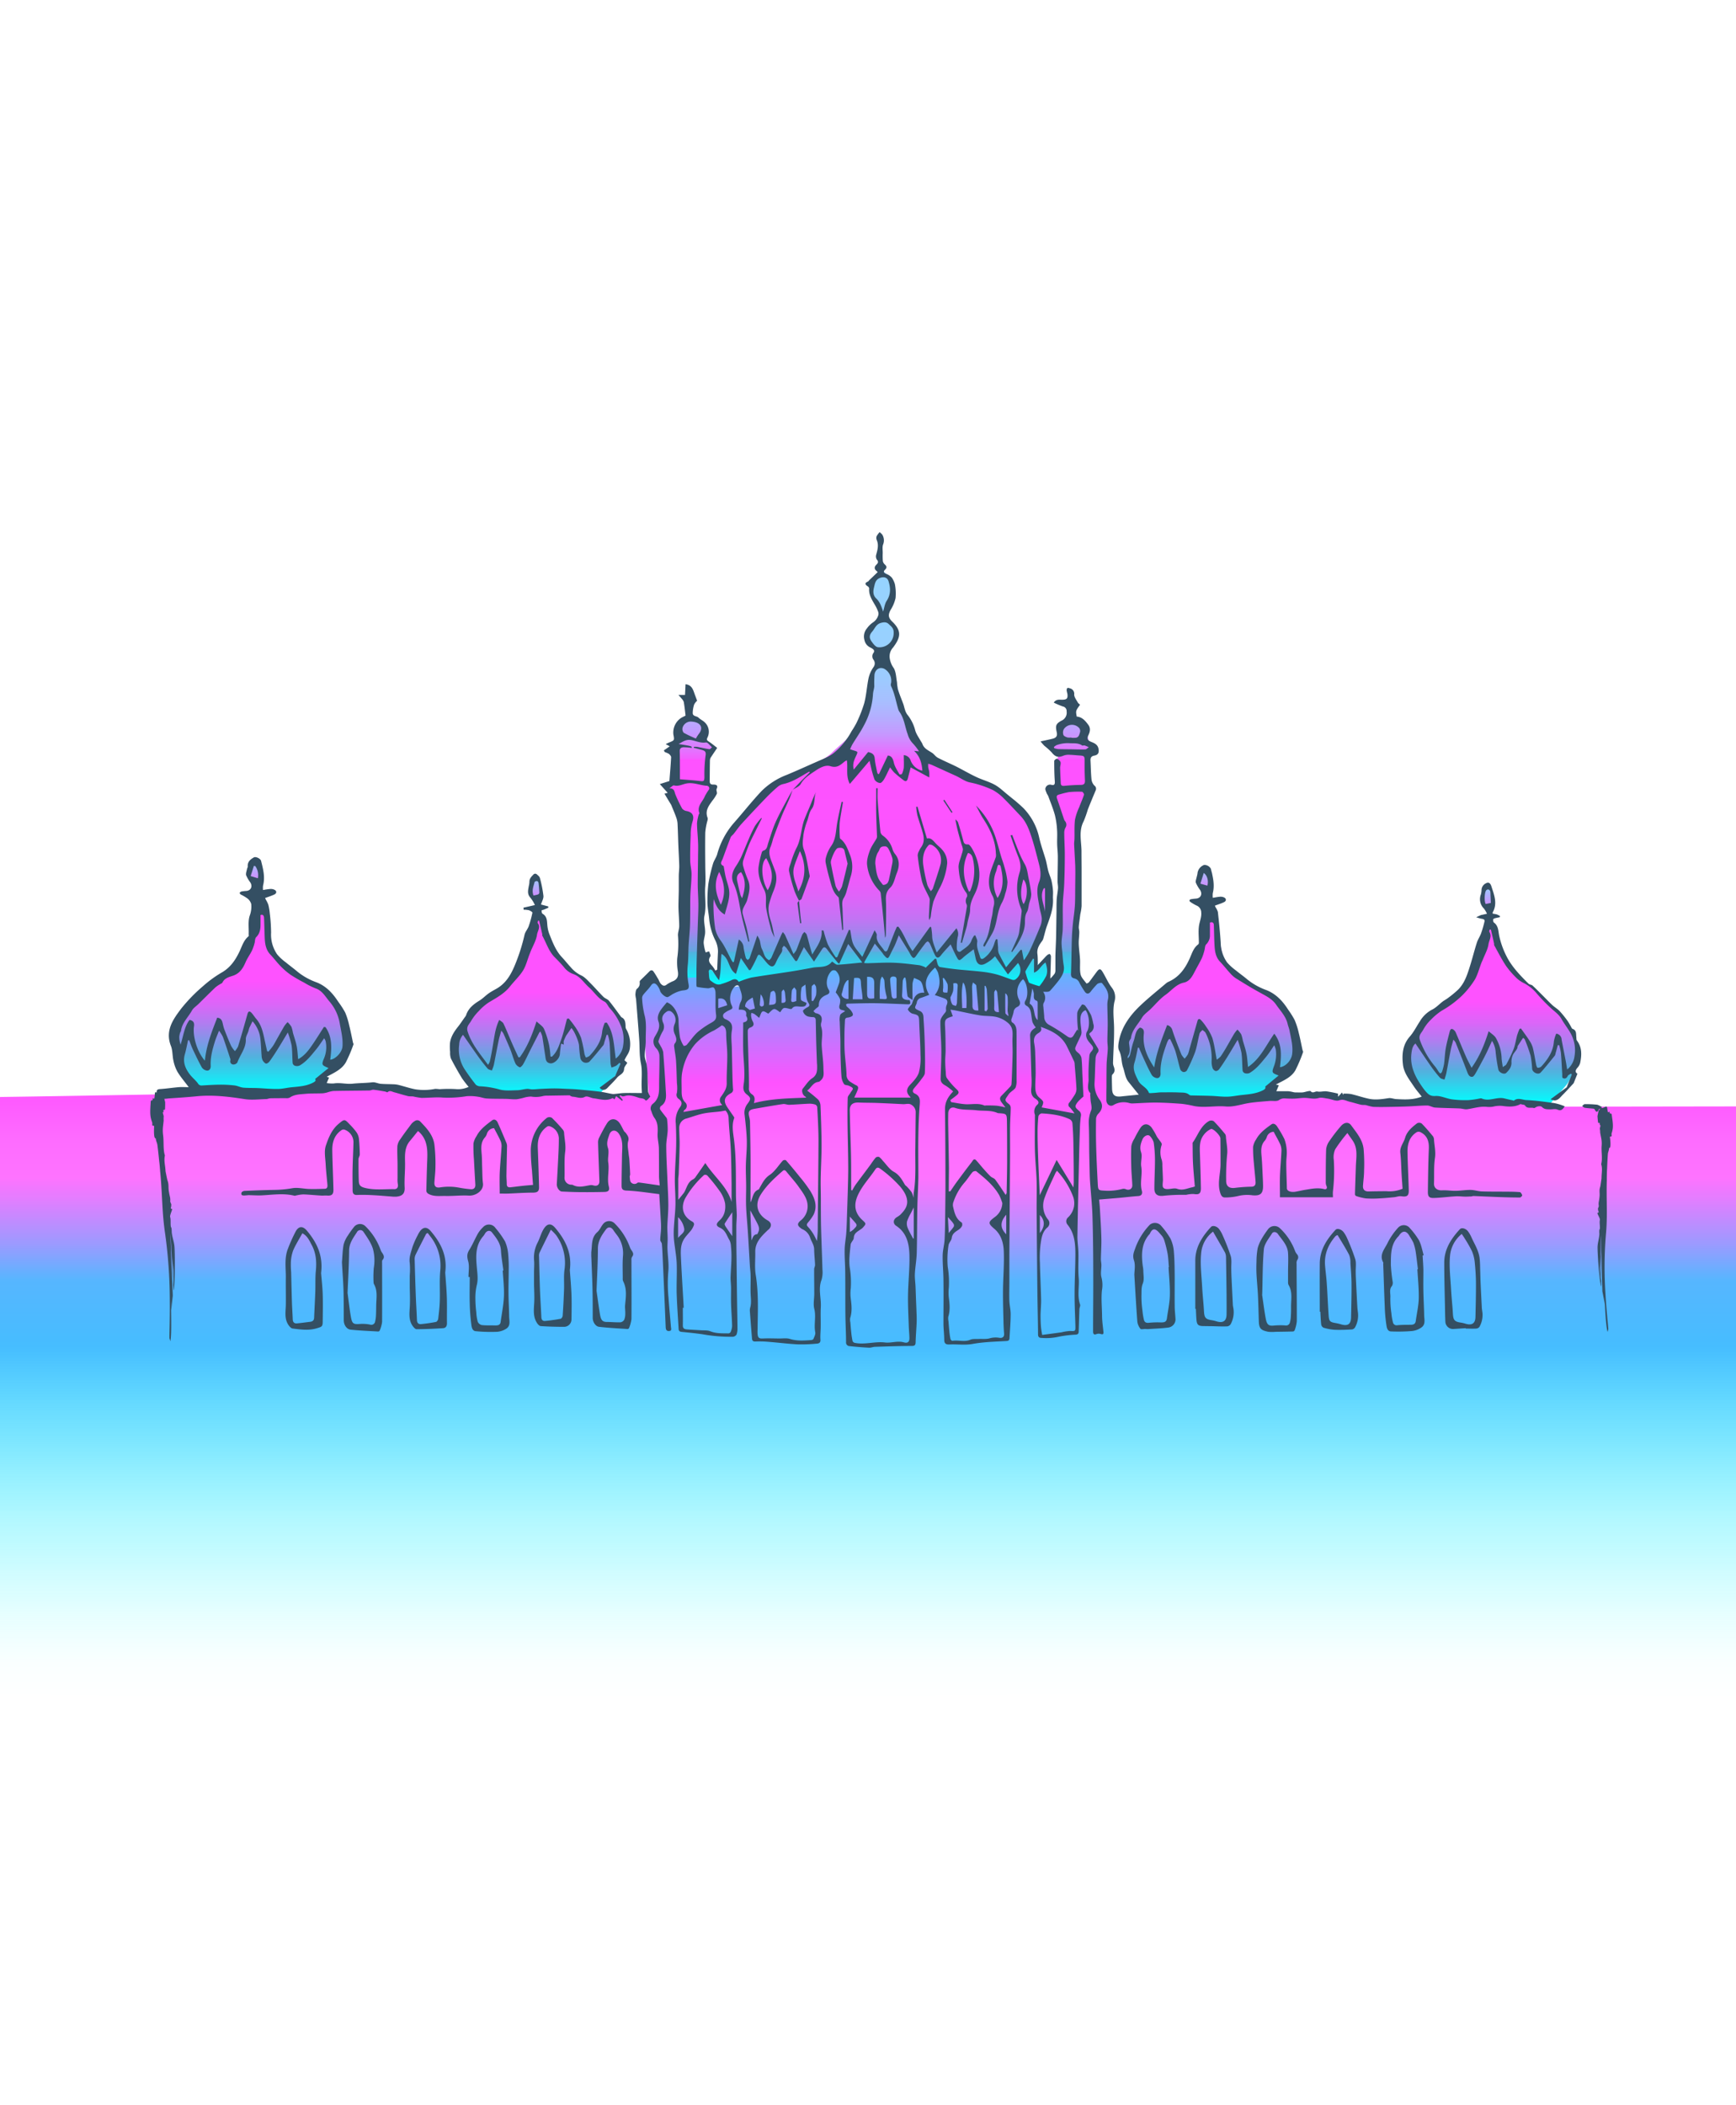 <svg id="Layer_1" data-name="Layer 1" xmlns="http://www.w3.org/2000/svg" xmlns:xlink="http://www.w3.org/1999/xlink" viewBox="0 0 792.99 961.02"><defs><style>.cls-1{fill:url(#radial-gradient);}.cls-2{fill:url(#linear-gradient);}.cls-3{mask:url(#mask);}.cls-4{fill:url(#linear-gradient-2);}.cls-5{fill:url(#linear-gradient-3);}.cls-6{fill:url(#linear-gradient-4);}.cls-7{fill:url(#linear-gradient-5);}.cls-8{fill:url(#linear-gradient-6);}.cls-9{fill:#344f63;}</style><radialGradient id="radial-gradient" cx="376.48" cy="612.59" r="380" gradientTransform="translate(37.33) scale(0.96 1)" gradientUnits="userSpaceOnUse"><stop offset="0" stop-color="#fff"/><stop offset="0.76" stop-color="#fff"/><stop offset="0.79" stop-color="#fbfbfb"/><stop offset="0.83" stop-color="#eee"/><stop offset="0.86" stop-color="#d8d8d8"/><stop offset="0.9" stop-color="#bababa"/><stop offset="0.9" stop-color="#b9b9b9"/><stop offset="0.91" stop-color="#9b9b9b"/><stop offset="0.94" stop-color="#484848"/><stop offset="0.96" stop-color="#141414"/><stop offset="0.98"/></radialGradient><linearGradient id="linear-gradient" x1="401.43" y1="260.68" x2="401.43" y2="451.79" gradientUnits="userSpaceOnUse"><stop offset="0" stop-color="#96d3ff"/><stop offset="0.19" stop-color="#98d1ff"/><stop offset="0.26" stop-color="#9dcaff"/><stop offset="0.31" stop-color="#a7bfff"/><stop offset="0.35" stop-color="#b4aeff"/><stop offset="0.39" stop-color="#c698ff"/><stop offset="0.42" stop-color="#dc7cff"/><stop offset="0.45" stop-color="#f55dff"/><stop offset="0.45" stop-color="#fe52ff"/><stop offset="0.64" stop-color="#fc53ff"/><stop offset="0.71" stop-color="#f557fd"/><stop offset="0.75" stop-color="#ea5dfb"/><stop offset="0.79" stop-color="#d967f8"/><stop offset="0.83" stop-color="#c373f4"/><stop offset="0.86" stop-color="#a782ee"/><stop offset="0.88" stop-color="#8794e8"/><stop offset="0.91" stop-color="#63a8e1"/><stop offset="0.91" stop-color="#52b1de"/><stop offset="0.92" stop-color="#45bde3"/><stop offset="0.96" stop-color="#1fe1f2"/><stop offset="0.98" stop-color="#08f7fc"/><stop offset="1" stop-color="aqua"/></linearGradient><mask id="mask" x="-101.01" y="427.82" width="1007.21" height="369.54" maskUnits="userSpaceOnUse"><rect class="cls-1" x="-86.09" y="427.82" width="971.93" height="369.54"/></mask><linearGradient id="linear-gradient-2" x1="402.6" y1="440.29" x2="402.6" y2="776.02" gradientUnits="userSpaceOnUse"><stop offset="0" stop-color="#53bbff"/><stop offset="0.1" stop-color="#c376ff"/><stop offset="0.16" stop-color="#fe52ff"/><stop offset="0.18" stop-color="#fe58ff"/><stop offset="0.24" stop-color="#fe6cff"/><stop offset="0.29" stop-color="#fe73ff"/><stop offset="0.32" stop-color="#e27eff"/><stop offset="0.38" stop-color="#9c9aff"/><stop offset="0.43" stop-color="#56b6ff"/><stop offset="0.52" stop-color="#46bdff"/><stop offset="0.6" stop-color="#34ceff" stop-opacity="0.75"/><stop offset="0.68" stop-color="#25dcff" stop-opacity="0.52"/><stop offset="0.75" stop-color="#18e9ff" stop-opacity="0.34"/><stop offset="0.83" stop-color="#0df2ff" stop-opacity="0.19"/><stop offset="0.89" stop-color="#06f9ff" stop-opacity="0.09"/><stop offset="0.95" stop-color="#02feff" stop-opacity="0.02"/><stop offset="1" stop-color="aqua" stop-opacity="0"/></linearGradient><linearGradient id="linear-gradient-3" x1="680.87" y1="404.41" x2="680.87" y2="504.12" gradientUnits="userSpaceOnUse"><stop offset="0" stop-color="#96d3ff"/><stop offset="0.09" stop-color="#cf8dff"/><stop offset="0.16" stop-color="#fe52ff"/><stop offset="0.53" stop-color="#fe52ff"/><stop offset="0.56" stop-color="#f457fd"/><stop offset="0.63" stop-color="#da66f8"/><stop offset="0.71" stop-color="#b07df0"/><stop offset="0.8" stop-color="#759de5"/><stop offset="0.85" stop-color="#52b1de"/><stop offset="0.95" stop-color="#1be5f4"/><stop offset="1" stop-color="aqua"/></linearGradient><linearGradient id="linear-gradient-4" x1="553.16" y1="395.01" x2="553.16" y2="501.99" xlink:href="#linear-gradient-3"/><linearGradient id="linear-gradient-5" x1="246.52" y1="400.15" x2="246.52" y2="499.87" xlink:href="#linear-gradient-3"/><linearGradient id="linear-gradient-6" x1="118.57" y1="391.47" x2="118.57" y2="498.45" xlink:href="#linear-gradient-3"/></defs><title>Artboard 1</title><path class="cls-2" d="M328.86,451.79s-6.63-2.19-9.54-1.61c-.89.18-11,.18-11.88.18-.18,0,3.34-1.12,3.64-3.19,2.12-14.84,1.56-47.11.79-72.31-.09-2.93-6.47-12.06-6.82-15.42-.2-1.89,2.21-1.86,2.83-2.31s1.25-18.7,1.42-21.8c.08-1.36.8-7.09,5.59-7.44,8-.59,6.1,8.11,5.93,8.77-.12.49,5.32,4.08,5,5-3.65,9.12-2.93,22.59-2.93,16.58,0-.71,3.55,1.77,3.19,2.83-1.84,5.52-5.18,10.15-5.32,9.57-.27-1.16-1,64.2-.35,65.58,2.48,5.32,7.71,9.68,7.71,9.68a51.07,51.07,0,0,0-.62-16.77c-1.91-8.36-8.13-21.16,1.42-40.53,8.27-16.78,11.44-15.61,22-28.12,3.79-4.49,23.4-11.11,29.07-16.78s10.9-8,14-18.9c2-7,3.25-13,5.05-17.16a16.76,16.76,0,0,0,1.2-9.31c-.56-2.8-4.08-5.11-3.9-8.51.15-3,5.42-6.31,5.67-9.92.28-4.07-4.46-8.4-4.25-11.35.4-6,4.49-7.48,5-7.79s4.45,2,5,8.15c.31,3.8-3.36,7.35-2.84,12.4.23,2.21,5,4.11,5,7.45,0,4.84-4.08,8.18-4.61,10.63-.88,4.09,1.64,5.55,1.94,6.12a46.22,46.22,0,0,1,3,9.12s5.61,22.83,9.7,28.46,43.42,19.33,46.64,26.37c7.8,17,14.09,31.89,13.24,37.57-2.76,18.29-6.38,26.71-6.38,26.71l.64,6.95,4.57-4.78a44.13,44.13,0,0,1,.59,6,17.1,17.1,0,0,1-.7,6.06c-.62,1.66,4.7-1.26,4.7-3.92,0-3.93,1.78-63.81,1.07-69.83,0-.35-5.83-10.19-2.48-13.12,4.25-3.72-.63-14.69,1.95-15.95,1.78-.87-5.27-5.21-3.55-5.49,4.25-.71,3.19-12.06,13.29-9,2.7.8,3.91,8,4.08,9.39.69,5.4,1.06,20.21-4.43,35.62-2.88,8.07.24,18,0,26.77-.28,10.18-1,28.12-1.6,35.45-.65,8.17,3.5,10.68,2.49,10.81-6.92.88-17.46,2.31-21.63,2.3-3.7,0-2.6-5.31-4.61-5.32-2.82,0-4.07,3.68-4.07,3.68A143.32,143.32,0,0,0,423,441.72c-23.17-.93-44.5,1-63.58,2.79S328.86,451.79,328.86,451.79Z"/><g class="cls-3"><path class="cls-4" d="M-99.42,501.85c2.85.93,226-3.1,226-3.1l37.16-2.8,32.93,2.8,39.74.46,44.63.32,15.35.38-3.53-45.65,5-9.87,6.74,8.47,8.82-6.46,6.35-.18,9.17,5.25,11.65-1.63,40.69-7.46,41.62.93,4.47-3,2.83,4.19,34.57,4.89,2.82-3.26,5.88,7.45,11.06-9.26h6.35l6.35,8.1,6.11-7.22,4.47,8.61-.7,48.68,32-1.16,43.28.23,24-1.4,20.46,3.73,26.34-1.4,33.4.47,25.87,2.33L906.2,505V776s-281.71-4.79-502.81-1.57C147.5,778.17-101,771.29-101,771.29Z"/></g><path class="cls-5" d="M653.59,503.41s-13-12.52-12.06-21.5,11.4-20.57,20.33-26,11.64-17.78,15.36-28.36c3.07-8.74,3.51-8.91.94-12.76-1.26-1.89-1.41-7-.94-9a1.81,1.81,0,0,1,3.21-.68l.33,2.57,1.42,5.91-1.89,7.09s9.49,25.05,14.65,26.94c7.09,2.6,6.45,5.66,11.58,9.69,6.62,5.2,12.18,12.4,13,15.6,2.12,8.27-.75,18.56-4,22.45-3.78,4.49-7.56,8.74-7.56,8.74Z"/><path class="cls-6" d="M524.08,501.76s-11.57-15.13-10.63-24.11,11.4-20.56,20.32-26S548.06,435,550.32,424c3.3-16.07-3.31-20.81-3.31-20.81l3.54-8.19,3.07,3.48v11.34s3.79,23.16,5.2,27.65c1.3,4.09,11.95,11.67,19.62,15.6,7,3.57,13.55,17.55,14.18,20.79,1.18,6.15-1.14,14.21-5.2,17.25-4.73,3.55-13.95,10.87-13.95,10.87Z"/><path class="cls-7" d="M219.24,499.16s-13-12.53-12.06-21.51,11.4-20.56,20.33-26,11.64-17.78,15.36-28.36c3.07-8.74,3.51-8.92.94-12.76-1.26-1.89-1.41-7-.94-9a1.81,1.81,0,0,1,3.21-.68l.33,2.57,1.42,5.91-1.89,7.09s9.49,25.05,14.65,26.94c7.09,2.6,6.46,5.66,11.58,9.69,6.62,5.2,12.18,12.4,13,15.59,2.13,8.27-.75,18.57-4,22.45-3.78,4.49-7.56,8.75-7.56,8.75Z"/><path class="cls-8" d="M89.5,498.21s-11.58-15.12-10.64-24.1,11.4-20.57,20.33-26,14.28-16.67,16.54-27.65c3.31-16.06-3.3-20.81-3.3-20.81l3.54-8.18,3.07,3.47v11.35s3.78,23.15,5.2,27.64c1.29,4.1,12,11.67,19.61,15.6,7,3.58,13.56,17.56,14.18,20.8,1.18,6.14-1.14,14.2-5.2,17.25-4.72,3.54-13.94,10.87-13.94,10.87Z"/><path class="cls-9" d="M695.72,473.85l-2.53,3.88c.2,1-1,2.16-1.91,3.53a7.34,7.34,0,0,0-.85,4c0,2-1.14,3.39-2.41,4.61-.92.88-3.28-.12-3.59-1.55-.54-2.53-.91-5.1-1.21-7.67a11.26,11.26,0,0,0-1.67-5.41c-.91,2-1.7,3.7-2.5,5.41-.32.66-.66,1.31-1,2-1.25,2.34-2.48,4.71-3.8,7-.44.77-1.07,1.92-1.71,2-1.31.14-1.88-1-2.34-2.24-1.7-4.51-3.52-9-5.31-13.46a8.75,8.75,0,0,0-1-1.27c-.45,1.71-.87,3-1.13,4.27-.72,3.63-1.37,7.28-2.06,10.91a12,12,0,0,1-.34,1.31c-.17.59-.36,1.19-.55,1.78-.69-.29-1.6-.39-2.05-.89a57.11,57.11,0,0,1-4-5.06c-2.41-3.43-4.73-6.93-7.2-10.56-1.35,1.16-1.61,2.86-1.82,4.44-.74,5.66,1.51,10.46,4.64,14.95a25.39,25.39,0,0,0,1.81,2.42c1.16,1.34,2.19,2.33,4.47,2.16,2.49-.18,5,1.18,7.63,1.54a46.73,46.73,0,0,0,7.58.34,42.84,42.84,0,0,0,5.23-.77,1.27,1.27,0,0,1,.67,0c3.47,1.57,6.95-.86,10.42,0,1.32.34,2.66.61,4,.92.1,0,.24.19.26.17,1.82-1.65,3.9-.43,5.79-.34,4.12.19,8.22.76,12.31,1.32a21.86,21.86,0,0,1,5.21,1.55c-.89,1.26-1.56,2.27-3.33,1.48-1-.43-2.27-.06-3.42-.11s-2.54.11-3.66-1.09c-.5-.52-2-.43-3,.25-.2.14-.51.31-.69.25-1.31-.47-3,.5-4.06-1.2-.25-.41-1.35-.3-2-.64-2.56,1.42-5.55,1.27-8.23.88a12.41,12.41,0,0,0-4.38.33,11,11,0,0,1-2.93.07c-3.05-.29-5.92.69-8.87,1.1-1.1.15-2.28-.32-3.43-.36-3.73-.16-7.47-.18-11.2-.41-1.22-.07-2.41-.92-3.61-.93-2.77,0-5.54.27-8.3.39-2.61.11-5.21.18-7.82.22-2.87.05-5.75.12-8.62,0a23,23,0,0,1-3.18-.78c-.81-.15-1.68,0-2.48-.22-1.67-.39-3.31-.93-5-1.33s-2.87-1.34-4.85-.64c-1.44.52-3.41-.53-5.15-.78-1.41-.2-3-.66-4.23-.28-2.07.63-4,0-6-.05-1.67-.08-3.35.26-5,.32-1.4.05-2.8,0-4.2-.08a4.08,4.08,0,0,0-2.87.74c-1.07.72-2.91.26-4.41.4-3,.27-6.11.46-9.13.92-3.62.56-7.18,1.92-10.85,1.6-4.81-.41-9.61.72-14.4-.19a50,50,0,0,0-5.53-1c-4-.31-8-.55-12-.59-3.53,0-7.07.27-10.6.4a4.72,4.72,0,0,1-1.5-.19,9.07,9.07,0,0,0-7.34,1c-1.5.8-3.12-.44-3.12-2.35s0-3.93.05-5.89c0-3.43,0-6.86.07-10.29.07-2.35.42-4.7.53-7.05.06-1.28-.18-2.58-.18-3.87,0-2.53.15-5.06.15-7.6,0-2.9-.14-5.81-.17-8.72a11.22,11.22,0,0,1,.27-2.51c.67-3.07-.94-5.34-2.71-7.47-.24-.29-1.71,0-2.22.47a40.72,40.72,0,0,0-3.07,3.58c-1.05,1.21-2,.76-2.7-.35a36.15,36.15,0,0,1-2.35-3.91,3.25,3.25,0,0,0-2.34-1.94c-1.16-.26-1.54-.91-1.49-2.2.22-5.28.24-10.56.4-15.85.07-2.27.25-4.55.47-6.82.27-2.75.73-5.47.91-8.22s.12-5.46.16-8.19c0-2.1.05-4.21.06-6.31,0-1.32,0-2.65-.05-4-.15-3.26-.36-6.52-.51-9.78,0-.78.14-1.56.16-2.35.07-2.94-.11-5.91.25-8.82A26.4,26.4,0,0,1,493,368.5c.69-1.89,1.55-3.72,2.16-5.63.12-.34-.56-1.35-.89-1.37a42.73,42.73,0,0,0-6,.16,39.69,39.69,0,0,0-4.09,1c-1.56.33-1.76.85-1.21,2.32,1,2.85,1.94,5.75,2.91,8.62a4.69,4.69,0,0,0,.54,1.23,2.47,2.47,0,0,1,.25,3.1,5.21,5.21,0,0,0-.52,2.61c0,3.22.25,6.44.24,9.66q0,6.69-.27,13.39c-.11,3-.53,5.94-.62,8.92-.11,3.73.05,7.47-.05,11.21,0,2.14-.45,4.27-.54,6.42a28,28,0,0,0,.29,4c.21,2.23.31,4.48.7,6.68.51,2.93-.91,5.09-2.55,7.19-1.19,1.52-2.45,3-3.75,4.43a1.84,1.84,0,0,1-1.12.38c-.58.06-1.17,0-2,0a4.52,4.52,0,0,1,.2,5.22,3.32,3.32,0,0,0-.07,1.67c.11,1.45.27,2.9.38,4.36a4.15,4.15,0,0,0,2.32,3.9,86.21,86.21,0,0,1,8.18,5.2c1.29.88,2.19.88,3-.53.5-.88,1.06-1.73,1.59-2.59l.38.61a57.19,57.19,0,0,1-.39-8c.11-1.39,1.33-2.7,2.16-4a1.89,1.89,0,0,1,1.41.44,28.28,28.28,0,0,1,2.75,4.39,23.89,23.89,0,0,1,1,3.91,3.39,3.39,0,0,1-1.35,4.1,1.81,1.81,0,0,0-.5.65c1.38,2.26,2.67,4.34,3.93,6.43a1.72,1.72,0,0,1-.24,2.26,5.17,5.17,0,0,0-.81,2.84c-.21,3.52-.22,7.06-.44,10.58a12,12,0,0,0,2.42,8c1.53,2.16,1.23,4.24-.64,6.19a3.76,3.76,0,0,0-1.09,2.27c-.08,4.4-.07,8.81.06,13.21.15,5.42.42,10.83.7,16.23.17,3.53.23,3.32,3.78,3.52a25.51,25.51,0,0,0,7.41-.81,2.55,2.55,0,0,1,1.55.07c1.62.76,3.13-.08,3.06-1.87-.1-2.59-.38-5.18-.46-7.78-.09-3.32-.17-6.65,0-10a9.32,9.32,0,0,1,1.39-3.37,46.63,46.63,0,0,1,2.73-4.89c1.43-2.12,3.39-2.28,5.08-.31a32.12,32.12,0,0,1,2.48,4.23c.58.94,1.33,1.78,1.94,2.71a1.43,1.43,0,0,1,.26,1.07,10.21,10.21,0,0,0,.08,7,9.55,9.55,0,0,1,.22,2.52c.1,2.1.21,4.21.27,6.31,0,.89-.16,1.77-.13,2.66,0,1.44,1.13,1.7,2.26,1.7,1.48,0,3.12-.59,4.4-.12,2.52.92,4.61-.26,6.87-.71.32-.06.63-.19,1.17-.35-.29-3.55-.65-7.1-.84-10.66-.16-3-.13-6-.18-9,0-.11,0-.25,0-.33,2.44-3.38,3.63-7.73,7.56-9.94a2.26,2.26,0,0,1,2.11.12c1.85,1.86,3.54,3.88,5.22,5.9a2.77,2.77,0,0,1,.34,1.44c.22,2.69.88,5.44.52,8.06A105.45,105.45,0,0,0,560.1,539c-.07,2.62,1.39,3.66,3.94,3.38a69.69,69.69,0,0,1,7.48-.55c1.82,0,2.11-1.06,2-2.38-.19-2.81-.54-5.61-.76-8.41a63.68,63.68,0,0,1-.37-7.42,8.56,8.56,0,0,1,1.39-3.38c1.61-3,4.36-5,7.05-6.9.88-.64,2,0,2.68,1.21a52.75,52.75,0,0,1,3.17,5.47,17.76,17.76,0,0,1,1.09,5.38c.13,1.87-.23,3.77-.21,5.66,0,3.81.2,7.62.27,11.43,0,1.54,2.22,1.89,3.71,1.66s3.1-.65,4.65-.9c2.89-.46,5.76-1.09,8.73-.31.84.22,1.54-.33,1-1.48a3.81,3.81,0,0,1-.32-1.64c0-5,0-10,.17-15.07a7.91,7.91,0,0,1,1.51-3.8,71.88,71.88,0,0,1,5.24-6.8c1.57-1.79,3.49-2,4.67-.36,2.4,3.3,5.21,6.51,5.69,10.76a77.8,77.8,0,0,1,.22,9.9c0,2.31-.34,4.62-.49,6.92-.12,1.83.83,2.68,2.67,2.63,2.66-.09,5.31-.09,8-.12a15.14,15.14,0,0,0,7.41-1.12c-.16-2.24-.33-4.47-.46-6.71-.19-3.23-.21-6.48-.58-9.69-.3-2.68,1.51-4.52,2.17-6.8.87-3,3.16-4.91,5.5-6.69a2.15,2.15,0,0,1,2.1.11c1.84,1.87,3.54,3.88,5.21,5.91a3,3,0,0,1,.41,1.59c.21,2.69.84,5.46.45,8.07-.59,4-.31,7.88-.45,11.81-.07,2.19,1.6,3.25,3.77,3.12,2-.12,4,.26,6,.22,2.31,0,4.62-.43,6.92-.4,1.7,0,3.39.61,5.1.68,3.46.13,6.94.07,10.41.12,2.35,0,4.7,0,7,.21.43,0,.91.89,1.1,1.45.06.2-.68,1-1.06,1-3,0-5.9-.08-8.85-.18-4.12-.15-8.23-.35-12.35-.5-.38,0-.75.19-1.13.21-.83,0-1.67.08-2.51.07-1.5,0-3-.23-4.48-.14-3.33.19-6.64.65-10,.76-2.11.06-2.75-.66-2.72-2.8.08-6.55.16-13.11.44-19.65.15-3.47-.75-6.17-4-7.68a2,2,0,0,0-1.59.11c-3.26,2.08-4.2,5.36-4.15,8.93.09,5.83.42,11.65.57,17.48.06,2.67-.79,3.19-3.41,2.82-1.08-.15-2.23.34-3.36.44-2.23.22-4.46.44-6.69.54a47.2,47.2,0,0,1-6.18,0,23.14,23.14,0,0,1-4.43-1.1,1,1,0,0,1-.5-.78c.11-4.21.27-8.43.4-12.64s1.07-8.25-1.53-12l-2.34-3.33a71.61,71.61,0,0,0-5.53,7.38,8.86,8.86,0,0,0-.67,4.91,81,81,0,0,1-.4,14.36c-.08,1,0,2,0,2.68H584.67c0-3.57-.09-6.67,0-9.76.14-3.76.51-7.51.68-11.27a7.08,7.08,0,0,0-.53-3.09c-.86-1.94-2-3.78-3-5.77a3.31,3.31,0,0,0-3.15,2.38,4.88,4.88,0,0,1-.89,1.63c-2.11,2.32-1.68,5.07-1.45,7.82.18,2.1.26,4.21.36,6.32s.24,4.46.26,6.69c0,3.44-1.29,4.45-4.76,4.16a17.14,17.14,0,0,0-6.33.25,26.59,26.59,0,0,1-6.25.74c-1.17,0-1.73-.61-2.18-2-1.5-4.56.16-9,.1-13.45,0-3.85,0-7.7-.06-11.55,0-1.28-3.34-4.66-4.34-4.26a8.67,8.67,0,0,0-3.29,2.71c-2.06,2.63-1.81,5.8-1.71,8.91.17,5.15.35,10.3.43,15.45,0,2.44-.87,3-3.32,2.59a13.49,13.49,0,0,0-3.36.38c-.43,0-.88,0-1.31,0a84.11,84.11,0,0,0-8.86.41c-2.72.4-4.39-.46-4.4-3.21,0-4.4.28-8.81.27-13.22a57.68,57.68,0,0,0-.58-7.88,7,7,0,0,0-1.58-2.76c-.93-1.25-2.94-.2-3.57,1.39-.73,1.82-1.36,3.61-.6,5.87.65,1.93-.29,4.34.06,6.45.62,3.71-.71,7.41.27,11.09.34,1.28,0,2.31-1.67,2.43-2.84.19-5.67.55-8.51.81-3.05.27-6.1.51-9.34.78.12,1.31.27,2.53.34,3.76.26,4.63.58,9.26.69,13.9.08,3.18-.16,6.37-.21,9.56,0,.89.22,1.78.23,2.67,0,1.95-.48,4,.07,5.81a13.65,13.65,0,0,1,.18,5.71c-.4,3.83,0,7.64.05,11.46,0,2.51.38,5,.63,7.52.12,1.09-.25,1.3-1.25,1a3,3,0,0,0-1.82,0c-1.58.69-1.66-.41-1.66-1.36,0-8.38.12-16.76.08-25.13,0-9.09-.09-18.19-.36-27.27-.16-5.37-.77-10.71-1.12-16.07-.14-2.07-.16-4.14-.21-6.21-.06-2.42-.12-4.85-.16-7.27-.05-4.12,0-8.26-.19-12.37a14.9,14.9,0,0,1,1.06-6.42c.54-1.34-.13-3.16-.25-4.77-.06-.77-.11-1.55-.15-2.33,0-.27.14-.66,0-.81-1.8-1.94-.64-4.3-.76-6.41a88.36,88.36,0,0,1,.39-10.78,3.15,3.15,0,0,1,.82-1.71c1.21-1.37,1.13-1.93-.05-3.3s-2.5-2.77-2.24-4.83a2.69,2.69,0,0,1,.38-1.07c1.42-2.26,1.07-7.58-.69-9.75-2,.81-2.33,2.66-2.34,4.44s.39,3.81.51,5.73a3.82,3.82,0,0,1-.44,1.68c-.73,1.65-1.56,3.25-2.27,4.91-.53,1.23.22,1.93,1.12,2.69A4.13,4.13,0,0,1,494,483c.3,2.68.31,5.39.44,8.09.16,3.4.33,6.8.47,9.57a21.92,21.92,0,0,0-2.64,2.52c-1.44,2-1.33,2.3.48,3.89a2.4,2.4,0,0,1,1,2.43,43.48,43.48,0,0,0-.45,5.82q-.24,6.24-.37,12.49c-.28,12.26-.58,24.52-.78,36.78,0,2.42.4,4.84.46,7.27.09,3.89-.2,7.81.14,11.68s-.75,8.1.62,12.08c.21.59-.27,1.39-.3,2.09-.13,3.38-.22,6.75-.33,10.12,0,.84-.17,1.45-1.3,1.55a50.28,50.28,0,0,0-8.51,1.08,25.12,25.12,0,0,1-6.95.42c-1.08,0-1.8-.22-1.81-1.62-.05-6.67-.24-13.33-.31-20q-.21-18.86-.34-37.7c0-4.16.11-8.32,0-12.48-.16-4.68-.67-9.35-.78-14-.13-5.14,0-10.28,0-15.42a2.49,2.49,0,0,0,0-.67,4.12,4.12,0,0,1,1.14-4.64c1.18-1.1-.06-2.16-.9-2.69-2.18-1.38-2.08-3.31-1.84-5.46a35.12,35.12,0,0,0,0-4.92c-.17-6.1-.33-12.2-.6-18.3-.08-2,1.13-2.88,2.6-3.87a9.76,9.76,0,0,1-1.51-2.42c-.43-1.66-.45-3.43-.9-5.09a3.84,3.84,0,0,0-1.58-2.24c-1.48-.77-1.21-1.66-.62-2.74,1.39-2.49.72-7.78-1.22-9.52a7.75,7.75,0,0,0-1.75,9.47c.53,1.09.7,2.38-.79,3.14a2.82,2.82,0,0,0-1.77,2.43,25.7,25.7,0,0,1-1,3.18c-.1.45,0,1.25.3,1.43,2.36,1.45,2,3.78,2.06,6,0,3.86,0,7.72,0,11.58,0,.85,0,1.69,0,2.54,0,2.12,0,4.24,0,6.36a8.42,8.42,0,0,1-.43,3.28c-.4.86-1.44,1.41-2.2,2.11a6,6,0,0,0-.94.94c-1.56,2.41-2.41,2.67.2,4.64a2.19,2.19,0,0,1,.69,1.59c0,2.68-.24,5.36-.28,8-.06,3.95,0,7.9,0,11.86-.05,9.15-.13,18.31-.19,27.46q-.07,9.76-.14,19.51c0,4.34,0,8.67,0,13,0,2.79-.1,5.59,0,8.38.08,2,.61,4.07.59,6.09,0,3.63-.33,7.24-.52,10.86-.05.91-.36,1.27-1.43,1.33-5.14.31-10.33.41-15.37,1.33-3.57.65-7,.08-10.52.25-1.47.08-2.5-.22-2.5-2.08,0-2.48-.35-5-.36-7.42,0-6.56.09-13.12,0-19.67,0-3.77-.42-7.54-.36-11.31,0-2.51.77-5,.89-7.52.22-4.46.23-8.94.29-13.41s.11-8.8.09-13.2c0-11-.07-21.94-.2-32.91,0-3.12,1.34-5.52,3.72-8a24.42,24.42,0,0,0-3.38-2.62c-1.41-.75-2.4-1.57-2.34-3.29.13-4.41.36-8.82.32-13.23s-.48-8.58-.43-12.87c0-1.2,1-2.52,1.81-3.55.54-.66.94-1,.75-2a4.24,4.24,0,0,1,.4-2.09c.45-1.22.33-2.22-.94-2.75s-2.85-1-4.59-1.64c2.62-3.16,2.54-6.67,1.48-10.24a11.09,11.09,0,0,0-1.33-2.27c-3.8,3.34-5.8,7.24-2.67,12.44-1.31.48-2.58,1-3.88,1.41a2.55,2.55,0,0,0-1.82,2.19c-.18.85-.94,1.84-.68,2.43s1.42,1,2.22,1.4c1.72.89,1.49,2.62,1.59,4.07.29,4.11.46,8.23.56,12.35.09,3.92.18,7.86,0,11.78-.05,1.08-1.06,2.16-1.77,3.14-1,1.39-2.16,2.67-3.23,4-.73.94-.67,1.81.49,2.33,2.14,1,2.37,2.59,2.19,4.74-.38,4.66-.57,9.34-.64,14-.11,6.44,0,12.87,0,19.31-.06,4.69-.38,9.37-.47,14.06-.13,6.91-.08,13.82-.27,20.73-.09,3.13-.69,6.25-.85,9.38-.1,1.9.2,3.83.29,5.74.09,2.07.15,4.13.23,6.2.05,1.37.12,2.75.17,4.13.06,1.94.19,3.89.13,5.84-.1,3.06-.39,6.12-.48,9.18,0,1.26-.21,1.9-1.75,1.9-5.57,0-11.14.21-16.71.39-.94,0-1.88.45-2.81.4-3-.15-5.94-.39-8.89-.72a1.62,1.62,0,0,1-1.62-1.78c0-4.11-.25-8.23-.3-12.35-.07-6.48,0-12.95-.08-19.43,0-3.43-.33-6.85-.26-10.28,0-2.56.54-5.12.73-7.69.17-2.36.24-4.73.31-7.09.22-7.29.53-14.58.59-21.87,0-6.72-.22-13.45-.3-20.18-.05-4.23-.07-8.47.07-12.7,0-.81.86-1.59,1.31-2.38s1.16-1.41,1-1.91-1.13-.91-1.81-1.22-1.82-.23-2.15-.73a7.2,7.2,0,0,1-1.19-3.31c-.27-3.44-.36-6.89-.46-10.34-.07-2.23,0-4.47-.06-6.71-.06-2.69-.22-5.38-.28-8.08a7.73,7.73,0,0,1,.2-3.13c.31-.72,1.36-1.12,2.25-1.78a4.43,4.43,0,0,0-1.12-.44c-1.27-.18-1.75-.81-1.49-2.1a6.33,6.33,0,0,0,.31-2.94,13.72,13.72,0,0,0-2-3.06c.45-1.21,1-2.58,1.49-4a5.47,5.47,0,0,0-1.47-5.89,1.81,1.81,0,0,0-1.76,0c-2,1.59-3.24,5.75-1.51,8.55.78,1.25.27,2-.8,2.41-2.33.92-3.73,2.35-3.66,5,0,.49-1,1-1.48,1.49l-1,1c.38.32.73.86,1.17.94,2.23.45,3.05,1.76,2.48,4.06a3.72,3.72,0,0,0-.12,2c1,2.94.11,5.9.27,8.83.19,3.44.75,6.87.78,10.31,0,1.69.53,3.66-.9,5.15-.38.39-.84.92-1.3,1-2.63.26-3.37,2.7-5.23,4a59.78,59.78,0,0,1,5.1,4.17,4.69,4.69,0,0,1,1,2.9c.24,6,.47,12.06.48,18.1,0,5-.31,9.92-.4,14.88-.05,3.05.06,6.1.08,9.15,0,4.11,0,8.22.07,12.32.17,6.73.47,13.44.65,20.17a12.44,12.44,0,0,1-.41,4.7c-1.6,4.14-.1,8.27-.33,12.38-.17,3,0,6.07-.06,9.11,0,2-.25,3.93-.11,5.88.09,1.34-.68,1.68-1.55,1.75a72.9,72.9,0,0,1-8.73.34c-4.41-.21-8.79-.79-13.19-1.13a44.19,44.19,0,0,0-6.19-.17c-1.32.07-1.55-.56-1.62-1.53q-.5-6-.93-12.07a5,5,0,0,1,.11-1.8c.65-2.2.28-4.4.2-6.61-.09-2.64.07-5.29,0-7.94,0-1.51-.23-3-.32-4.53-.32-5.23-.6-10.47-.94-15.71-.24-3.7-.62-7.39-.78-11.09-.14-3.14,0-6.28,0-9.43s-.19-6.42-.13-9.63c.08-3.78.53-7.55.44-11.32s-.55-7.85-1-11.75a6.53,6.53,0,0,1,1.26-5.06c1.62-2.15,1.76-2.76-.3-4.37-2.23-1.73-1.42-3.86-1.23-5.81.46-4.87-.26-9.68-.38-14.51-.1-4.16,0-8.32,0-12.52,1.76-.31,2.36-1.18,1.5-2.76-.08-.15-.21-.32-.18-.46.47-2.46-1.14-2.66-3.34-2.62a10.61,10.61,0,0,1,.72-3.24c1.48-2.47.27-4.69-.4-6.93-.39-1.28-1.39-1.1-2.25-.32a8,8,0,0,0-1.56,8c.92,1.88.85,2-1.08,2.84a9.57,9.57,0,0,0-1.88,1.15,1.57,1.57,0,0,0,.17,2.76c2.41,1,3.63,2.25,3.12,5.25s0,5.93,0,8.91q.12,6,.26,12c.05,1.91.13,3.83.27,5.74a1.78,1.78,0,0,1-1,2c-3.08,1.68-3.51,3.59-1.56,6.48.91,1.35,1.84,2.67,2.75,4,.17.25.44.62.36.83-1.26,3.35-.49,6.76-.08,10.07,1,8.2.81,16.41.87,24.63,0,3.21.3,6.41.37,9.62,0,1.73-.2,3.46-.2,5.2,0,4.57,0,9.14.09,13.71q.1,10.58.26,21.17c.05,3.83.15,7.65.17,11.48a8.33,8.33,0,0,1-.42,3,2.19,2.19,0,0,1-1.67,1,72,72,0,0,1-13.89-1.14c-3.1-.44-6.21-.77-9.32-1.06-.93-.09-1.52-.29-1.58-1.32-.3-5.29-.71-10.59-.88-15.89-.14-4.73.17-9.47,0-14.19-.17-3.65-.91-7.26-1.26-10.9a37.25,37.25,0,0,1,0-5.59c.18-3.46.64-6.92.69-10.39.06-4-.33-7.93-.28-11.9.07-4.85.47-9.7.59-14.56.08-3.47,0-7-.15-10.43a10.56,10.56,0,0,1,1.84-7.32c1.19-1.56,1-2.75-.44-3.85a2.26,2.26,0,0,1-.89-2.83,16.43,16.43,0,0,0,0-4.37c-.12-3.43-.19-6.88-.41-10.31-.14-2.06-.57-4.1-.81-6.16a2.33,2.33,0,0,1,.18-1.62c1.3-1.44.63-3,.09-4.27a5.56,5.56,0,0,1-.08-4.7,4.6,4.6,0,0,0-1.75-5.77,1.91,1.91,0,0,0-1.68,0c-1.78,1.13-3,2.71-1.75,5.43a4.07,4.07,0,0,1-.37,3.84,22.84,22.84,0,0,0-1.84,4.27c-.16.61.58,1.46.91,2.19a9.68,9.68,0,0,1,1.24,2.82c.51,6.37.9,12.75,1.27,19.13.13,2.2-.23,4.26-2.37,5.6a1.53,1.53,0,0,0-.32,1.44c.78,1.22,1.74,2.32,2.61,3.48a2.25,2.25,0,0,1,.57,1,38.28,38.28,0,0,1,.3,5.13c-.11,2.4-.68,4.8-.66,7.2,0,5.1.34,10.19.53,15.29.15,3.92.41,7.85.41,11.77,0,3.29-.36,6.58-.46,9.87,0,1.77.15,3.56.16,5.34,0,1.5-.14,3-.09,4.51.12,3.56.74,7.16.37,10.66a66.05,66.05,0,0,0,.11,11.77c.3,4.43.75,8.85,1.1,13.28.06.75.54,1.86-.86,1.94-1.16.06-1.48-.69-1.53-1.77q-.66-16.14-1.4-32.29c-.09-1.92-.17-3.85-.36-5.77-.06-.59-.72-1.15-.72-1.73,0-1.47.24-2.94.32-4.41a32,32,0,0,0,0-3.39c-.24-4.48-.53-9-.78-13.16-5-.58-9.94-1.42-14.92-1.61-2.1-.08-2.28-1-2.28-2.35,0-4.58.12-9.16.19-13.73.06-3.43.68-6.94-1.52-10-1.34-1.87-3.5-1.71-4.26.51-.64,1.9-1.45,3.73-.65,6.08.68,2-.21,4.48.14,6.65.58,3.67-.65,7.32.27,11,.43,1.7-.18,2.41-2,2.46-3.43.08-6.86.12-10.29.09-3,0-6.07-.13-9.11-.27-1.29-.06-2.45-1.92-2.36-3.41q.4-6.93.74-13.86c.1-2.14.19-4.28.18-6.42a6,6,0,0,0-4.26-6.15,1.51,1.51,0,0,0-1.17.24c-3.32,2.36-4.33,5.72-4.18,9.61.22,6,.45,12.07.57,18.1,0,1.92-.91,2.38-2.85,2.39-3.73,0-7.46.28-11.18.42-1.2.05-2.41,0-3.94,0,0-3.2-.11-6.24,0-9.27.18-3.93.59-7.84.82-11.77a6.19,6.19,0,0,0-.34-2.78c-.9-2.05-2-4-3.07-6.05a3.58,3.58,0,0,0-3.27,2.63,4.51,4.51,0,0,1-.8,1.5c-2.22,2.42-1.76,5.3-1.54,8.18.15,2,.12,3.93.2,5.89.09,2.35.06,4.71.35,7,.43,3.36-3.37,5.77-6.44,5.6-3.49-.21-7,.24-10.53.16-2.68-.07-5.48.43-8-1a1.82,1.82,0,0,1-.88-1.2q.12-6.91.38-13.82c.2-4.8.23-9.53-3.68-13.18-.16-.15-.33-.28-.53-.45-1.26,1.55-2.43,3.06-3.66,4.51-2.44,2.86-2.33,6.24-2.25,9.71.09,3.86-.38,7.74-.18,11.59.15,2.94-1.27,3.92-3.75,4.16a15.6,15.6,0,0,1-2.46-.08c-2.83-.2-5.66-.47-8.5-.61-2.34-.12-4.69-.18-7-.08-1.55.07-2-.67-2.06-2,0-3.4-.1-6.8,0-10.2.07-4,.33-8,.39-12a6.07,6.07,0,0,0-4.27-5.68,1.61,1.61,0,0,0-1.18.27c-3.3,2.23-4.29,5.58-4.23,9.29.1,6,.41,12,.53,18.06,0,2.06-.85,2.68-2.91,2.53-.93-.08-1.89.08-2.82,0-2.68-.16-5.35-.44-8-.53a17,17,0,0,0-3.22.47c-.27,0-.56.21-.8.15-5-1.26-10-.42-15.08-.18-1.92.09-3.86-.07-5.79-.09-.6,0-1.2.12-1.81.13a2.74,2.74,0,0,1-1.46-.19,1.29,1.29,0,0,1,0-1.28,2,2,0,0,1,1.36-.61c4.4-.19,8.8-.36,13.2-.45a51.23,51.23,0,0,0,8.45-.75c2.5-.47,5.22.26,7.85.33,2.33.06,4.66,0,7-.08,1.16,0,1.36-.83,1.29-1.75-.27-3.18-.65-6.35-.81-9.54-.15-2.81-.77-5.88.08-8.41,1.21-3.6,2.68-7.34,5.87-10,2.63-2.16,2.65-2.24,5,.26a31.07,31.07,0,0,1,3,3.44,6.63,6.63,0,0,1,1.21,2.86c.28,2.46.38,4.94.43,7.42,0,.73-.58,1.47-.58,2.2,0,3.31,0,6.62.13,9.93.06,2,.79,2.66,2.77,3.17,4.46,1.13,9,.5,13.49.58,1.33,0,1.83-1,1.55-2.4a12.42,12.42,0,0,1-.12-2.52c0-2,0-4.07,0-6.1,0-2.88-.2-5.77-.07-8.65a6.43,6.43,0,0,1,1.28-3.06c1.63-2.42,3.39-4.76,5.15-7.09a5.9,5.9,0,0,1,1.55-1.3,1.91,1.91,0,0,1,2.6.38c2.91,3,5.72,6.06,6.32,10.32a73.3,73.3,0,0,1,.49,10.06c0,2.43-.33,4.87-.48,7.3-.11,1.87.85,2.57,2.7,2.24a25.48,25.48,0,0,1,8.88.19,50.15,50.15,0,0,0,5,.66c1.46.12,2.21-.64,2.12-2.16-.22-3.77-.44-7.54-.63-11.31a71.09,71.09,0,0,1-.23-7.43,9.12,9.12,0,0,1,1.42-3.37c1.6-3.12,4.39-5.12,7.08-7.16,1-.78,2-.18,2.51.85,1.44,3.16,2.78,6.37,4.11,9.58a4.22,4.22,0,0,1,.21,1.67c-.08,4.37-.2,8.74-.26,13.1,0,1.28.14,2.56.14,3.84s.67,1.6,1.73,1.5c1.79-.19,3.56-.44,5.34-.63,1.54-.17,3.09-.29,4.94-.46-.18-2.34-.36-4.61-.51-6.88a86.5,86.5,0,0,1-.53-9.22,19,19,0,0,1,7.45-14.57,2.26,2.26,0,0,1,2.21.06,75,75,0,0,1,5.14,5.56,3,3,0,0,1,.44,1.59c.22,2.75.84,5.56.49,8.24-.52,4-.18,8-.32,12a3.12,3.12,0,0,0,3.08,3.14,1.79,1.79,0,0,1,.67.08c2.61,1.43,5.24.58,7.87.14a3.41,3.41,0,0,1,1.49.08c1.79.52,2.88-.18,2.82-2-.19-5.81-.44-11.62-.6-17.43a4.82,4.82,0,0,1,.47-2.31c1.14-2.27,2.31-4.54,3.67-6.69,1.48-2.33,4-2.34,5.66-.06.82,1.14,1.36,2.49,2.07,3.72.18.33.59.53.81.84.77,1.12,1.58,2,1.08,3.76s0,3.6.17,5.41c.06.95.28,1.89.35,2.83.16,2.28.28,4.56.38,6.83,0,.44-.25.89-.19,1.31.12.86.09,2,.62,2.47a2.1,2.1,0,0,0,2.9.16c.21-.2.72-.15,1.08-.1,3,.41,5.92.84,9.1,1.3-.14-1.67-.31-2.9-.33-4.13,0-4.28,0-8.56-.06-12.83-.06-2.24-.71-4.48-.59-6.69.13-2.69.18-5.19-1.64-7.45a13.24,13.24,0,0,1-1.19-2.79,2.65,2.65,0,0,1,.66-3.39c2.81-2.21,2.89-5.19,2.87-8.34,0-4.61.23-9.23.13-13.83a5.4,5.4,0,0,0-1.56-3.31,4.32,4.32,0,0,1-.55-5.14c1.19-2.08,2.69-4.16,1.66-7-.76-2.1.2-4.11,1.51-5.84.74-1,1.56-1.92,2.34-2.87,2.88.93,5.3,4.89,5.35,8.29a53.27,53.27,0,0,0,.66,7.78,13.31,13.31,0,0,0,1.69,3.81,2.17,2.17,0,0,0,1.36-.45c1.67-1.89,3.08-4.07,4.93-5.76a36.85,36.85,0,0,1,6.21-4.29c1.52-.89,2.57-1.53,2.28-3.76-.43-3.34-.12-6.77-.26-10.16,0-.79-.4-2-.95-2.24s-1.69.4-2.54.36a43.47,43.47,0,0,1-4.95-.62c-.14,0-.28-.57-.28-.88,0-2.89,0-5.78.06-8.68.07-3.26.18-6.52.28-9.78.09-2.88.19-5.76.28-8.64.1-3.16.28-6.32.28-9.48s-.27-6.16-.29-9.24c0-4.14.1-8.28.14-12.42,0-2.29.12-4.58,0-6.87-.09-2.9-.44-5.79-.47-8.69a18.81,18.81,0,0,1,.76-3.93c.06-.27.38-.57.31-.76-1.22-3.27,1.59-5.23,2.55-7.78a24.12,24.12,0,0,1,1.75-2.84,1.14,1.14,0,0,0-.81-1.83c-3.25-.23-6.37-1.77-9.69-1-1.79.41-3.45,1.35-5.42.81-.39-.1-1,.6-2.09,1.31,2.45,0,2.26,1.64,2.77,2.84a62.81,62.81,0,0,0,3.07,6.41,3.27,3.27,0,0,0,2,1.14c2.88.55,3.65,2.31,2.68,5.05a20.32,20.32,0,0,0-.77,6c-.17,3.83-.27,7.67-.22,11.5,0,2.07.6,4.15.6,6.22,0,2.94-.33,5.88-.49,8.82-.07,1.31-.09,2.63-.1,3.94,0,3.37,0,6.75-.08,10.11s-.48,6.43-.65,9.65c-.16,2.81-.1,5.63-.33,8.43a30.19,30.19,0,0,0,.24,9c.53,2.51-.16,3-2.71,3.21a13.57,13.57,0,0,0-3.89,1.36c-.95.43-1.77,1.15-2.71,1.61s-3.24-1.51-3.59-2.68a7.81,7.81,0,0,0-1.53-2.8c-.92-1-1.85-1-2.74.34S295,452.72,294,454a2.69,2.69,0,0,0-.7,1.63,42.55,42.55,0,0,0,1.07,7.67c1.12,3.89.52,7.79.6,11.69.05,2.32-.48,4.66-.45,7,0,1.43.66,2.84.9,4.28a34.17,34.17,0,0,1,.34,3.92c.11,2.77.1,5.53.29,8.29a7.13,7.13,0,0,0,1,2.19c-.43.49-.82,1-1.27,1.42a2.75,2.75,0,0,1-.81.45c-.75-1.25-2.21-.95-3.28-1.35-1.8-.65-3.91-1.29-5.66-.91-1,.22-1.75.64-2.68-.25l-.31.44,1.44,1.76-.3.39-2.74-2.14-.77,1.49c-.31-.23-.73-.68-.86-.6-2.88,1.55-5.85.42-8.69.09-1.27-.15-2.89-1.22-3.93-.67-2,1.06-3.78,0-5.64-.06a2.72,2.72,0,0,1-1.32-.63l-10.11.16a7.84,7.84,0,0,0-2.18.2,13.05,13.05,0,0,1-5.35.21,12.44,12.44,0,0,0-3.16.49,23.61,23.61,0,0,1-3.45.74c-1.6.09-3.2-.13-4.81-.17-3-.07-5.91,0-8.85-.18-1.36-.08-2.68-.64-4-.8a21.6,21.6,0,0,0-5.13-.25,52.27,52.27,0,0,1-10.84.64c-3.26-.28-6.57.15-9.86.13a28.88,28.88,0,0,1-3.64-.63c-.81-.12-1.67,0-2.45-.17-2.15-.53-4.27-1.2-6.41-1.78-1-.27-1.94-1-2.95,0-.13.14-.76-.25-1.17-.32-1.74-.3-3.48-.62-5.23-.81-.61-.07-1.25.33-1.88.34-5.5.09-11,.1-16.5.22a13.51,13.51,0,0,0-2.66.63,12.19,12.19,0,0,1-2.13.43c-2.65.11-5.32,0-8,.25-2.42.23-4.95.21-7.11,1.71a3.27,3.27,0,0,1-1.74.27c-2.37,0-4.75,0-7.12.05-.64,0-1.26.35-1.9.36-3.31.07-6.69.53-9.93,0-7.22-1.12-14.41-2-21.74-1.29-4.32.43-8.66.71-13,1a19.41,19.41,0,0,1-4.3.14c-1.88-.3-1-2-1.06-3.07s.59-1.3,1.64-1.36c2.81-.18,5.61-.63,8.43-.86,1.42-.12,2.86,0,4.58,0-1.8-2.41-3.65-4.56-5.12-6.95a17.4,17.4,0,0,1-1.87-5.11c-.52-2.22-.33-4.67-1.15-6.75-2.76-7,1-12.17,4.73-17.11a74.35,74.35,0,0,1,9.86-10.14,53.26,53.26,0,0,1,8.72-6.35c3.88-2.26,6.16-5.64,8-9.5,1.17-2.44,1.88-5.15,4.16-7,.21-.17,0-.8.06-1.21.09-2.75-.37-5.68.46-8.18a11.83,11.83,0,0,0,.68-5.36A5,5,0,0,0,113,410.2a20.33,20.33,0,0,0-3-1.77c-.25-.16-.59-.63-.52-.76a1.39,1.39,0,0,1,.83-.63,14.28,14.28,0,0,1,2.17-.25c2.09-.14,3-2,1.9-3.83a15.68,15.68,0,0,1-1.93-3.31c-.26-.86.21-1.94.39-2.92.07-.37.35-.73.33-1.08-.16-2.15,1.17-3.28,2.82-4.18.85-.47,3,.52,3.27,1.6.94,3.71,1.92,7.42.89,11.3a8.92,8.92,0,0,0,0,2,32.36,32.36,0,0,1,3.42-.49,3.79,3.79,0,0,1,1.92.44c1,.54.9,1.58-.15,2.08-1.31.63-2.71,1.05-4.23,1.62,0,.09.2.48.39.86a12.88,12.88,0,0,1,1.06,2.18,25.14,25.14,0,0,1,.68,4,76.48,76.48,0,0,1,.59,8.79,15.88,15.88,0,0,0,2.75,9.87,21.45,21.45,0,0,0,3.94,3.65c1.79,1.49,3.69,2.85,5.45,4.36a30.07,30.07,0,0,0,8.74,4.83c4.36,1.75,7.32,5,9.79,8.81a42.62,42.62,0,0,1,3.17,4.9,33.59,33.59,0,0,1,1.82,5.79c.66,2.63,1.18,5.3,1.76,8,.06.27.29.58.21.79A64,64,0,0,1,158,485c-1.88,3.31-5.39,4.8-8.74,6.62.19.08.32.15.47.2s.3.07.59.14l-1.08,2.55a15.43,15.43,0,0,0,3.28.17c2.86-.46,5.65.41,8.55.11s6-.28,9.08-.63c1.2-.13,2.47.56,3.73.68,1.83.16,3.67.13,5.51.21a12.62,12.62,0,0,1,2.47.26c2.65.66,5.24,1.55,7.91,2.06a26.17,26.17,0,0,0,9-.21,15.34,15.34,0,0,1,2,.15,61.55,61.55,0,0,1,7.31-.06,11.58,11.58,0,0,0,6-1,46.79,46.79,0,0,1-3.09-4c-1.77-2.92-3.45-5.89-5-8.92a7.47,7.47,0,0,1-.38-2.95,24,24,0,0,1-.07-4.06c.34-3,2-5.45,3.87-7.79.35-.45.69-.9,1-1.36l1.92-2.74a3.42,3.42,0,0,0,.55-.83c1-3.18,3.38-5.07,6.11-6.73,1.54-.95,2.82-2.32,4.31-3.37,1.22-.86,2.58-1.53,3.87-2.3,3.67-2.21,5.85-5.6,7.54-9.41a84.55,84.55,0,0,0,4.9-15c.32-1.38,1.43-2.57,1.91-3.93a46.58,46.58,0,0,0,1.68-6.15c.06-.26-1-.92-1.58-1.11a11.45,11.45,0,0,0-2.43-.25l-.09-.92,3.37-.76,1.87-.45c-.29-.56-.54-1.14-.88-1.67a16.85,16.85,0,0,0-1.36-1.9c-1.35-1.59-.84-3.36-.55-5.11a9.8,9.8,0,0,0,.29-1.83c-.07-1.61,1-2.57,2-3.59a1.17,1.17,0,0,1,1.17-.07c.64.52,1.44,1.14,1.62,1.86a55.24,55.24,0,0,1,1.6,8.12c.12,1.23-.69,2.55-1.11,3.95l3.33.88v.62l-2,.83c-.36.15-1.06.28-1.05.38,0,.52.09,1.31.43,1.5,2.19,1.29,2,3.4,2.21,5.47a14.74,14.74,0,0,0,.94,3.93c1.49,3.71,2.89,7.49,5.73,10.49,1.35,1.43,2.54,3,3.9,4.43a14.37,14.37,0,0,0,4.74,3.78c1.71.74,3.1,2.37,4.48,3.74,2,2,3.8,4.12,5.78,6.09.74.74,1.94,1.06,2.58,1.85,1.85,2.24,3.51,4.62,5.25,6.95a2,2,0,0,0,.53.59c1.65.84,1.7,2.38,1.79,3.92a3,3,0,0,0,.19,1.29,13.62,13.62,0,0,1,1.76,9c-.28,2.16-1.68,3.39-2.45,5.38l1.29,1.16c-.48.86-1.41,1.81-1.46,2.79-.11,2.25-2.14,2.68-3.22,4-1.36,1.64-2.91,3.11-4.38,4.65-1.18,1.25-2.72,1.24-3.56-.12l7.08-5.29,2.44-5.66-.52-.37a9.8,9.8,0,0,1-1.48,1.34,13.89,13.89,0,0,1-2.12.82,10,10,0,0,1-.43-1.84c-.17-3.24-.23-6.48-.46-9.72a20.79,20.79,0,0,0-.8-3.41l-.54.05c-.36,1.18-.73,2.37-1.09,3.56a3.38,3.38,0,0,1-.37,1.11c-2.12,2.58-4.21,5.2-6.48,7.64a2.77,2.77,0,0,1-2.46.25,2.92,2.92,0,0,1-1.57-1.86,48.9,48.9,0,0,1-.62-5.81c-.16-2-2.27-6.91-3.51-8l-2.37,3.43a22.52,22.52,0,0,0-1.12,2.5,4.81,4.81,0,0,0,.07,1.62l-1.29-.42c-.2,1.67-.45,3.23-.55,4.79-.14,2.09-2.64,4.48-4.45,4.18-2-.33-2-1.91-2.22-3.35-.47-3-.88-6-1.38-9a11.82,11.82,0,0,0-.89-2.21,7.52,7.52,0,0,0-.56.72c-1.37,2.67-2.74,5.33-4.1,8-1.05,2.08-2,4.21-3.17,6.26-.33.6-1.23,1.51-1.52,1.4a3.85,3.85,0,0,1-2-1.73c-.93-2.09-1.51-4.34-2.36-6.47-1-2.46-2.09-4.87-3.17-7.3a8.83,8.83,0,0,0-.93-1.22c-.46,1.68-.89,2.95-1.16,4.25-.75,3.62-1.43,7.26-2.15,10.89a8.7,8.7,0,0,1-.34,1.31c-.2.59-.44,1.16-.67,1.74-.65-.28-1.5-.4-1.92-.88-1.48-1.71-2.87-3.5-4.19-5.34-2.36-3.28-4.63-6.62-7.05-10.08a7.08,7.08,0,0,0-1.76,4.53,16.49,16.49,0,0,0,2.56,11.31c1.59,2.38,3.27,4.71,5.05,6.94a3.15,3.15,0,0,0,2.14.73,39.53,39.53,0,0,1,8.76,1.47c2.46.64,5.18.38,7.77.33,1.56,0,3.1-.49,4.66-.62.8-.07,1.63.23,2.45.22,1.26,0,2.51-.16,3.77-.22,2.09-.1,4.17-.21,6.26-.22,1.7,0,3.4.09,5.11.17,1.88.08,3.76.14,5.64.3,3.35.29,6.69.6,10,1,1.94.25,3.85.73,5.78,1.08a3.64,3.64,0,0,0,1,0c1.47-.14,2.93-.4,4.4-.44,2.62-.08,5.25,0,8.12,0-.05-1.08-.12-2.11-.14-3.14-.07-3.45.38-7-.31-10.32-.78-3.79-.52-7.53-.8-11.29-.44-6.08-.94-12.16-1.43-18.24a11.8,11.8,0,0,1-.3-2c.09-.91.15-2.13.73-2.62a3.11,3.11,0,0,0,1.22-3.08,1,1,0,0,1,.26-.69c1.38-1.39,2.82-2.73,4.18-4.14.68-.7,1.35-.67,1.85,0,.87,1.23,1.62,2.53,2.38,3.83a10.38,10.38,0,0,0,.83,1.63c.82.9,1.65,1.61,3,.43a15.74,15.74,0,0,1,3.06-1.57c1.82-1,2.19-2.26,1.89-4.36a25.17,25.17,0,0,1-.27-6.06,45.9,45.9,0,0,0,.34-10.08c-.17-1.46.55-3,.55-4.51,0-2.92-.3-5.85-.35-8.77,0-2.53.11-5.06.15-7.6,0-2.16,0-4.33,0-6.5,0-1.57.25-3.15.21-4.72-.07-3.08-.28-6.16-.4-9.24-.14-3.37-.2-6.74-.38-10.11a10.69,10.69,0,0,0-.69-2.93c-.62-1.74-1.37-3.43-2.06-5.14a3.22,3.22,0,0,0-.21-.46c-1-1.64-2-3.27-3-5L305,362l-3.6-4,4.37-1.39c.28-3.61.61-7.24.79-10.89,0-.5-.58-1.16-1.06-1.55a12.32,12.32,0,0,0-1.69-.74,1.17,1.17,0,0,1-.5-.8c0-.16.44-.35.68-.52l1.93-1.36-1.84-1c.75-.36,1.13-.56,1.52-.72,2.5-1,2.5-1,2-3.63a8,8,0,0,1,3.64-7.68c.76-.42,1.56-.78,1.92-1-.28-2.23-.47-4.26-.83-6.25a4.56,4.56,0,0,0-1.08-1.62c-.34-.44-.73-.85-1.34-1.54h3c.08-1.68.17-3.31.25-4.91,3,.4,3.47,2.66,4.22,4.71.33.87.65,1.75,1.06,2.85a5.61,5.61,0,0,0-1.35,1.7,13,13,0,0,0-.66,3.81c-.05,1.69,1.81,1.38,2.65,2.2s2,1.32,2.82,2.12a5.89,5.89,0,0,1,1.28,6.92c-.49,1-.27,1.32.55,1.85,1.28.82,2.45,1.82,3.88,2.91-.94,1.4-1.89,2.79-2.81,4.21a2.48,2.48,0,0,0-.5,1.19c-.07,3.21-.08,6.42-.12,9.63,0,1.1.25,1.76,1.64,1.72,1.11,0,2.38.16,1.53,2-.29.6.35,1.63.08,2.26a18.14,18.14,0,0,1-2.06,3.15c-1.65,2.31-3.38,4.53-2.17,7.72.28.76-.25,1.83-.41,2.76a27.17,27.17,0,0,0-.63,4c-.08,4.9-.05,9.8,0,14.71,0,3.28.24,6.58,0,9.84-.38,4.48.62,8.95-.38,13.48-.51,2.33.35,4.94.33,7.42,0,1.67-.7,3.34-.68,5a21,21,0,0,0,.91,4.31l1.58-.51c.21.79.87,1.88.57,2.31-1.37,2-.19,3.21,1,4.54a17.39,17.39,0,0,1,1.3,1.95l.81-.46c.12-2.72.23-5.43.37-8.15a11.73,11.73,0,0,0-1.35-5.46,27.25,27.25,0,0,1-2.61-8.89c-.26-3-.94-6-.86-9a62,62,0,0,1,.44-7.72,76.1,76.1,0,0,1,2.07-9c.43-1.54,1.49-2.9,1.94-4.43a36.3,36.3,0,0,1,7.6-14.28c4.27-4.82,8.25-9.91,12.67-14.59a32.74,32.74,0,0,1,11.55-7.4c4.61-1.92,9.17-4,13.72-6,2.54-1.15,5.25-2.12,7.44-3.76a32.83,32.83,0,0,0,8.39-10.14,40,40,0,0,0,2.24-3.76,61.52,61.52,0,0,0,3.55-9c1-3.77,1.2-7.72,2-11.53a14.4,14.4,0,0,1,2.25-5,2.8,2.8,0,0,0,0-3.37,2.54,2.54,0,0,1,0-3.13c.89-1.37-.61-2-1.53-2.49a4.72,4.72,0,0,1-2.59-3.3,5.73,5.73,0,0,1,1.11-5.38,11.06,11.06,0,0,1,2.89-2.82,5.87,5.87,0,0,0,2.36-3.42,2.72,2.72,0,0,0-.23-1.65c-1.2-3.48-4.31-6.21-4-10.3a1.27,1.27,0,0,0-.54-.95c-1.25-.8-1.75-1.51,0-2.27.23-.1.38-.41.58-.6l3.82-3.66a1.09,1.09,0,0,0-.31-.4c-1.31-1-1.31-2-.19-3.08.74-.73,1-1.34.13-2.29a2.78,2.78,0,0,1-.26-2.25c.6-2.2,1.21-4.34.26-6.61a2.55,2.55,0,0,1-.08-1.8,8.83,8.83,0,0,1,1.41-1.87c.47.5,1.12.91,1.37,1.5a5,5,0,0,1,.21,4.08c-.46,1.18-.19,2.66-.2,4a29.42,29.42,0,0,0,.06,3.64,2.66,2.66,0,0,0,.83,1.49c.84.77,1.21,1.42.23,2.38s-.68,1.53.5,2a6.18,6.18,0,0,1,2.57,1.75,10.48,10.48,0,0,1,1.35,2.86,22.23,22.23,0,0,1,.32,6.44,17.21,17.21,0,0,1-2.25,5.37c-1.26,2.33-1.05,3.63.78,5.4,4.43,4.27,3.75,7.25.34,11.78a6,6,0,0,0-1.59,4.44,10.12,10.12,0,0,0,1.88,4.94c1.08,1.82,1.09,4.29,1.5,6.49a23.43,23.43,0,0,0,.36,3.18c.73,2.27,1.68,4.46,2.5,6.7.32.88.49,1.82.8,2.7a7.2,7.2,0,0,0,1,2.11,19,19,0,0,1,3.66,7.25c.48,1.76,1.68,3.33,2.58,5a8.54,8.54,0,0,1,.69,1.15c.74,2.23,2.74,3,4.49,4.17.92.61,1.56,1.68,2.52,2.18,2.74,1.44,5.61,2.64,8.38,4,3.09,1.56,6.08,3.33,9.21,4.8,2.76,1.31,5.79,2.1,8.46,3.56,2.16,1.18,4,3,5.93,4.56.61.49,1.23,1,1.82,1.48a70,70,0,0,1,5.43,4.71,27.91,27.91,0,0,1,7.11,13.31c.76,3.44,2,6.78,3,10.18.48,1.72.72,3.51,1.19,5.23.39,1.43,1.06,2.78,1.41,4.21a31.51,31.51,0,0,1,.71,4.64c.1,1.21-.06,2.44,0,3.65.26,4.39-1.27,8.37-2.72,12.38-.65,1.78-1.06,3.65-1.59,5.47a4.2,4.2,0,0,1-.55,1.38c-1.43,1.88-2.65,3.75-2.21,6.34a31,31,0,0,1,.05,4.89c1.32-1.43,2.33-2.52,3.35-3.6a9.72,9.72,0,0,1,1.22-1.18c.28-.21.85-.47,1-.36a1.65,1.65,0,0,1,.53,1.12c-.06,3.05-.17,6.1-.27,9.14,0,.26,0,.52,0,.93a22.32,22.32,0,0,0,1.93-2.2,3,3,0,0,0,.37-1.58c0-2.17,0-4.35,0-6.52.06-2.74.23-5.48.3-8.22.09-4.11.13-8.22.2-12.33,0-1.7,0-3.41.08-5.1s.49-3.51.6-5.27c.07-1.05-.2-2.13-.19-3.19,0-3.71.13-7.43.12-11.14,0-2-.26-3.91-.31-5.87-.06-2.17.12-4.35-.05-6.51a36.68,36.68,0,0,0-1-6.77c-.8-2.89-1.95-5.69-3-8.52-.19-.53-.6-1-.78-1.49-.26-.75-.76-1.69-.5-2.26a2.15,2.15,0,0,1,2.67-1.49c1.19.33,1.69-.09,1.59-1.5-.23-3.13-.28-6.27-.27-9.4,0-.38,1.05-1.16,1.28-1a3,3,0,0,1,1.61,1.54c.21.82-.22,1.78-.2,2.68.05,2.25.18,4.51.29,6.76,0,1,.38,1.52,1.59,1.39,2.52-.25,5.06-.39,7.59-.44,1.51,0,1.95-.64,1.88-2.08-.13-2.89-.2-5.8-.15-8.7,0-2.28-.07-2.5-2.45-2.65-1.47-.09-2.95-.27-4.43-.3a6.47,6.47,0,0,0-2.64.33c-2.54,1.07-3.85.68-5.55-1.45a31.78,31.78,0,0,0-3.33-3,25,25,0,0,1-1.73-2c2.13-.47,3.84-.8,5.53-1.23s2.23-1.31,1.85-3c-.65-2.94-.4-3.83,2.2-5.25a3.93,3.93,0,0,0,2.32-4.21,2.1,2.1,0,0,0-1.73-2.26,39.66,39.66,0,0,1-4.14-1.76c1.08-1.66,2.56-1.3,3.78-1.32,2.19,0,2.73-.55,2.44-2.74a13.44,13.44,0,0,1-.33-1.47c0-1,.24-1.49,1.44-1a2.52,2.52,0,0,1,2,2.83c0,1.21,1,2.47,1.67,3.67.22.41.7.68,1,1-2,2.8-2,2.8-1.5,5.41,2.46.2,3.9,1.9,5.26,3.74,1.18,1.6.79,3.2.06,4.76s-.51,2.27,1.18,3c1.4.57,3.05,1.17,3.43,3.16.33,1.7-.06,2.81-1.87,3.15-1.46.27-1.85,1-1.78,2.35.16,2.88.18,5.76.47,8.62a4.9,4.9,0,0,0,1.34,2.75,1.74,1.74,0,0,1,.54,2.2c-1.21,2.9-2.43,5.8-3.58,8.73a49,49,0,0,1-1.88,5.31c-2.46,4.63-.94,9.46-1,14.21,0,2.86.05,5.72.05,8.58,0,5.31,0,10.62,0,15.94a25.64,25.64,0,0,1-.58,3.65c-.09.59-.15,1.19-.23,1.79-.17,1.37-.4,2.73-.48,4.11-.05.77.24,1.56.23,2.33,0,1.8-.31,3.6-.25,5.39.08,2.35.45,4.7.58,7.05s-.22,4.68.27,6.89c.33,1.51,1.71,2.8,2.68,4.15a2.06,2.06,0,0,0,1.12-.55c1.25-1.59,2.4-3.25,3.63-4.86,1.08-1.42,1.65-1.45,2.59.08,1.47,2.39,2.56,5.05,4.25,7.25a7,7,0,0,1,1.17,6.46c-.87,3.93-.19,7.93-.15,11.9.06,5.29-.32,10.59-.48,15.89a4.66,4.66,0,0,0,.3,1.64c.51,1.36.68,2.58-.55,3.71-.29.27-.28.95-.28,1.44,0,1.66.05,3.32.09,5,.08,3,1.22,3.94,4.19,3.61,2.54-.28,5.09-.52,8-.81L515.51,494c-1.55-1.94-1.7-4.39-2.48-6.61-.9-2.54-.56-5.27-1.85-7.76-.63-1.22-.3-3.11,0-4.61,1.35-6.56,5.21-11.67,9.95-16.13,3.64-3.43,7.56-6.55,11.37-9.8a5.06,5.06,0,0,1,1.27-.83c5-2.22,7.77-6.28,9.86-11.08.94-2.17,1.68-4.52,3.72-6a1.23,1.23,0,0,0,.28-.9c0-2.74-.36-5.56.17-8.2.37-1.83,1.1-3.55.91-5.51a3.39,3.39,0,0,0-2.16-3.13,20.45,20.45,0,0,1-2.88-1.69.82.82,0,0,1-.33-.68.88.88,0,0,1,.61-.49,20.21,20.21,0,0,1,2.34-.29c2.16-.15,3.09-2,1.92-3.92a15.91,15.91,0,0,1-1.94-3.31c-.25-.81.23-1.85.4-2.78a11.49,11.49,0,0,0,.32-1.41,4.63,4.63,0,0,1,3-3.94,3.33,3.33,0,0,1,3.11,1.71c.94,3.66,1.86,7.33.89,11.16a9.89,9.89,0,0,0,0,2.12c1.17-.18,2.25-.41,3.34-.49a3.73,3.73,0,0,1,1.78.31c1.1.51,1.16,1.6.06,2.14-1.3.64-2.7,1.05-4.2,1.62a6.83,6.83,0,0,0,.29.74,7.77,7.77,0,0,1,1.06,2.17c.51,4.66,1,9.32,1.29,14a16.1,16.1,0,0,0,2.9,9,24.22,24.22,0,0,0,4,3.64c1.75,1.45,3.63,2.75,5.35,4.23a30.41,30.41,0,0,0,8.74,4.83c4.34,1.76,7.34,5,9.77,8.81a41.77,41.77,0,0,1,3,4.77,34.07,34.07,0,0,1,1.9,5.95c.65,2.54,1.13,5.11,1.69,7.67.08.38.37.82.26,1.11a68.34,68.34,0,0,1-3.45,8.16c-1.71,3.07-4.92,4.5-7.92,6.07l-1.08.53,1.38.31c-.32.76-.62,1.5-1.13,2.74,1.91,0,3.64,0,5.38,0a15.48,15.48,0,0,1,2.29.4,6.25,6.25,0,0,0,.95.15c1.11,0,2.22.05,3.32,0,.83-.08,1.64-.38,2.46-.53.44-.08,1.14-.24,1.32,0,1,1.17,2-.1,3.08.12,1.31.27,2.77-.23,4.14-.08a52.8,52.8,0,0,1,5.24,1.05v1.42l1.82-1.95c.15.33.34.72.52,1.12l.16-.59a19,19,0,0,1,3.47.19c2.76.64,5.44,1.59,8.21,2.16,3,.61,6,.15,8.93-.3,1.1-.17,2.3.37,3.46.43,3.83.21,7.67.44,11.66-1.13-1.29-1.65-2.54-3.06-3.57-4.62-2.07-3.12-4.58-6.19-5-10-.53-4.48-.19-9,3.07-12.73,1.87-2.11,3.08-4.62,4.61-6.94a14.16,14.16,0,0,1,5.61-5.42c1.79-.85,3.22-2.45,4.83-3.68.75-.57,1.62-1,2.36-1.57a47.71,47.71,0,0,0,4.72-3.88c3-3,4.19-6.9,5.42-10.77,1.11-3.53,2-7.13,3.13-10.66.47-1.48,1.4-2.8,1.93-4.27a49.06,49.06,0,0,0,1.55-5.32c.28-1.15-.64-1.21-1.46-1.37s-1.54-.43-2.32-.66l2.28-1.05a.45.45,0,0,1,.16,0l2.49-.55a11.23,11.23,0,0,0-1.37-2.34,6,6,0,0,1-1.42-6.47,8.35,8.35,0,0,0,.3-2.17,3.53,3.53,0,0,1,2.18-3c1.33-.73,2,.51,2.28,1.33,1.25,3.95,3,7.94.61,12.09,0,.08,0,.22.08.55a12.28,12.28,0,0,1,1.83.31,8.36,8.36,0,0,1,1.45.76l-.09.51c-.76.17-1.54.3-2.3.51-.27.07-.71.32-.72.5,0,.47,0,1.19.3,1.4,2.14,1.55,2,3.83,2.45,6.09a38.58,38.58,0,0,0,3.43,9.5c2.45,4.79,6.23,8.64,10,12.41.44.43,1.33.38,1.79.8,1.65,1.51,3.21,3.12,4.8,4.7,1.41,1.4,2.76,2.85,4.22,4.2,1.08,1,2.41,1.75,3.41,2.81a47.88,47.88,0,0,1,3.68,4.58,29.55,29.55,0,0,1,1.58,2.74c.17.28.35.67.61.76,1.87.64,1.54,2.26,1.7,3.66.07.55,0,1.24.24,1.61,2.42,3.16,2.26,6.68,1.52,10.26a5.44,5.44,0,0,1-1.33,2.32c-1,1.17-.9,2.07.09,2.62l-1.74,4.35c-1.67,1.78-3.24,3.56-4.92,5.22-1.09,1.09-2,2.54-3.77,2.63a7.32,7.32,0,0,1-1.86-.54l7.39-5.45,2.33-5.9-.43-.35c-.49.35-1.2.6-1.43,1.07-.53,1.13-1.36,1.43-2.3.9-.31-.18-.17-1.19-.21-1.81-.2-3.24-.34-6.48-.62-9.71a23.4,23.4,0,0,0-.8-3.46l-.61,0c-.33,1.21-.65,2.43-1,3.65a3.25,3.25,0,0,1-.36,1.14c-2.12,2.6-4.2,5.23-6.45,7.7-1.09,1.2-3.67.07-3.9-1.62a49,49,0,0,0-.7-6,73.89,73.89,0,0,0-2.66-7.43C696.43,474.3,696.05,474.14,695.72,473.85ZM362.08,360.62h0l4-4.14c1.28-1.29,2.58-2.57,3.86-3.86l-.32-.3c-3.78,2.13-7.36,4.66-11.7,5.63a5.9,5.9,0,0,0-2.52,1.17c-1.89,1.61-3.72,3.31-5.44,5.1q-5.72,5.94-11.28,12c-1.28,1.4-2.34,3-3.52,4.48-.44.56-1.16,1-1.4,1.61-1.29,3.26-2.45,6.57-3.68,9.86-.43,1.14-1.52,2.32.37,3.21.17.07.18.51.23.78.27,1.44.48,2.88.82,4.3.43,1.81,1.11,3.57,1.45,5.39.75,4-.89,7.69-1.9,11.72-2.91-1.66-4.06-4.28-5-7.05a29.67,29.67,0,0,0-.12,4.29,71.4,71.4,0,0,0,.78,9.28,14,14,0,0,0,2.46,5.32c2,2.72,3.3,5.89,4.91,8.86.19.35.42.68.64,1l.5-.05c.74-3.34,1.47-6.68,2.26-10.25a4.68,4.68,0,0,1,2.2,3.81,44.22,44.22,0,0,0,1,4.54c.11.4.59.7.91,1,.29-.31.73-.56.85-.92,1.17-3.34,2.29-6.69,3.48-10.23A10.17,10.17,0,0,1,347,429.2c.43,1.39.44,3,1.09,4.21.9,1.71,1,4,3.26,5a5,5,0,0,0,1-1.12c1.52-3.45,3-6.92,4.5-10.37.2-.47.47-.9.71-1.35a6.42,6.42,0,0,1,1,1.25c1.29,2.84,2.54,5.7,3.89,8.76a9.57,9.57,0,0,0,1.32-1.77c.94-2.35,1.77-4.75,2.71-7.1a4.81,4.81,0,0,1,1-1.18c.33.39.82.72,1,1.17.51,1.61.9,3.27,1.34,4.9.37,1.33.76,2.66,1.21,4.21,2.07-3.56,4.64-6.64,4.29-11l.86.05a48.89,48.89,0,0,0,2,6.39,53,53,0,0,0,3.63,5.89l.64-.14,5.33-12.48.59.12c.44,2.16.53,4.46,1.39,6.43s2.48,3.57,4.13,5.83c2-4.22,3.72-8.07,5.62-12.17.3.66,1.08,1.54,1,2.29-.42,3,1.86,4.66,3.23,6.75.62,1,1.38.74,1.77-.23,1-2.54,2-5.12,3-7.67.36-.9.77-1.78,1.16-2.67l.64-.14c2.68,3.31,3.85,7.62,6.54,11.19l7.92-11h.57a31.43,31.43,0,0,1,.45,3.95c0,2.61,1.11,4.83,2.09,7.71l9-11.08a4.69,4.69,0,0,1,.57,4.07,22.42,22.42,0,0,0-.39,5.18c0,1,.93,2,1.82,1.27,1.85-1.48,4.16-2.59,4.95-5.14a11,11,0,0,1,1.2-2.09l.53,0c.3,1,1,2.05.83,3-.41,2.45.65,4.52,1.27,6.71.35,1.25,1,1.26,2,.5a12.63,12.63,0,0,0,4.64-6.91,12.93,12.93,0,0,1,.67-1.6l.65.05.3,3.86a7.45,7.45,0,0,0,.25,2.44c1,2.09,2.13,4.09,3.4,6.48l6.68-8,.51.06.92,4.75a31.92,31.92,0,0,0,2.45-3.86c1.77-3.79,3.44-7.64,5-11.51a8.8,8.8,0,0,0,.75-3.71c-.13-1.78-.81-3.52-1.08-5.3-.58-3.75-1.69-7.49-.18-11.31,1.3-3.28.46-6.54-.4-9.75-1-3.89-2-7.81-3.29-11.62-1.06-3.19-2.34-6.33-4.73-8.84s-5-5.37-7.58-7.91a21.56,21.56,0,0,0-5-3.88,45.49,45.49,0,0,0-10.76-3.57c-2.05-.46-3.89-1.83-5.83-2.78-.85-.41-1.73-.79-2.59-1.18-2.93-1.33-5.85-2.67-8.79-4-.53-.23-1.1-.36-1.65-.54a11.88,11.88,0,0,0,0,1.58c.12.78.38,1.53.48,2.31a22.63,22.63,0,0,1,0,2.37l-8.49-4.57c-.45,1.76-.88,3.38-1.29,5-.27,1.1-.86,1.66-1.88.9a55,55,0,0,1-4.35-3.57,19.59,19.59,0,0,1-1.88-2.38c-1,2-1.76,3.74-2.72,5.4-.44.75-1.3,1.82-1.88,1.77a3.38,3.38,0,0,1-2.51-1.57,46.66,46.66,0,0,1-1.74-6.23c-.17-.67-.32-1.34-.55-2.34-3.21,3.76-6,7.08-9,10.56-1.93-3.62-.78-7.27-1.36-10.79a6.72,6.72,0,0,0-1,.55c-1.88,1.53-3.42,3.1-6.46,2.15-2.42-.76-5,.79-7.15,2.24-2.49,1.66-5,3.23-6.52,6C364.94,359.22,363.28,359.79,362.08,360.62Zm190.6,60.61c0,2.13,0,4.13,0,6.13a5.68,5.68,0,0,1-1.75,3.87c-.57.63-.5,1.8-.77,2.72a23.29,23.29,0,0,1-1.11,3.4c-.92,1.94-2,3.79-3,5.68-1.27,2.36-2.38,5-5.32,5.63-3.53.77-5.6,3.64-8.31,5.55-2.53,1.77-4.55,4.28-6.79,6.47-1.36,1.33-3.08,2.45-4,4-1.72,3-4.52,5.48-5,9.19,0,.41-.45.77-.62,1.17a2.6,2.6,0,0,0-.29,1.13c.18,2,.82,4.06-.47,6-.18.27-.11.7-.16,1.06a3.11,3.11,0,0,0,1.11-1.66c.56-2.06.9-4.19,1.63-6.18.8-2.15.68-4.79,2.9-6.21,1.7.37,1.91,1.49,1.75,2.95-.61,5.67,1.58,10.52,4.74,15.25,1-6.8,3.5-13.06,5.91-19.35a3.24,3.24,0,0,1,2.42,2.43c1.21,3.72,2.65,7.37,4.1,11a8.47,8.47,0,0,0,1.49,1.9,13.85,13.85,0,0,0,1.44-1.91,11.91,11.91,0,0,0,.7-2.24q1.88-6.54,3.72-13.09c.27-.95.9-1.09,1.49-.47a19.21,19.21,0,0,1,2.41,3.06,22.72,22.72,0,0,1,2.9,5.24c.91,3,1.3,6.26,2,9.88a10.61,10.61,0,0,0,1.74-1.42c.86-1.24,1.66-2.53,2.43-3.84,1.3-2.21,2.53-4.47,3.84-6.67a16.56,16.56,0,0,1,1.44-1.81,12.36,12.36,0,0,1,1.71,2.14,15.21,15.21,0,0,1,.73,2.75c.56,2,1.26,4,1.68,6.07.38,1.89.46,3.84.71,6.12,5.66-3.81,8.14-9.77,12-15.21,3.74,4.88,3.17,10.1,2.61,15.31,2.7-.35,5.18-3.16,5.55-5.94.49-3.67-.51-7.16-1.17-10.68-.2-1.09-.66-2.13-.91-3.21-.81-3.46-3.29-5.9-5.21-8.69s-4.69-4-7.45-5.57c-3.72-2-7.34-4.26-10.95-6.49a12.88,12.88,0,0,1-2.57-2.27c-1.58-1.72-3-3.55-4.61-5.25-2-2.07-2.41-4.65-2.57-7.3-.19-3.13-.2-6.27-.32-9.41C554.46,421.38,553.93,420.8,552.68,421.23ZM119,417.8c0,1.54,0,3,0,4.41,0,2.11-.34,4.07-2,5.71-.58.57-.46,1.81-.73,2.73a20.55,20.55,0,0,1-1.17,3.36c-.88,1.78-2.1,3.41-2.88,5.23-1.2,2.79-2.64,5.18-5.76,6.24-1.85.62-3.9,1.1-4.88,3.18-.13.29-.61.42-.93.63a15.85,15.85,0,0,0-2.23,1.51c-2.6,2.48-5.12,5-7.68,7.53-1,1-2.39,1.84-3.06,3.05-1.69,3.05-4.47,5.53-5,9.22,0,.32-.31.6-.4.91a9.56,9.56,0,0,0-.38,1.73A8.08,8.08,0,0,0,82,475c.08.56.26,1.12.48,2,1.36-4.15,1.67-8.16,4.11-11.33,2,.39,2.24,1.54,2,3.07-.6,4.64,1.53,11.64,5,15.55.7-7.19,3.23-13.43,5.63-19.63,2.17.24,2.3,1.8,2.65,3.2a17.37,17.37,0,0,0,.57,2.06c1,2.57,2,5.14,3.15,7.65a13.67,13.67,0,0,0,1.71,2.35,8.83,8.83,0,0,0,1.44-2.1c1.5-4.93,2.92-9.87,4.3-14.83.33-1.2.89-1.49,1.73-.66s1.5,2,2.31,2.91c2.23,2.59,3,5.78,3.67,9,.42,1.92.85,3.83,1.28,5.75l.61.16c.68-.84,1.4-1.64,2-2.52s1-1.65,1.45-2.48c1.26-2.23,2.5-4.48,3.8-6.68a13.92,13.92,0,0,1,1.48-1.79,12,12,0,0,1,1.74,2.12,16.29,16.29,0,0,1,.7,2.75c.56,2,1.29,4,1.71,6.06.38,1.89.44,3.84.67,6,3.07-1.67,4.88-4.24,6.64-6.8s3.43-5.29,5.14-7.93l.72.11c3.15,4.51,2.84,9.65,2.15,14.85,2.19-.14,5.4-3.15,5.61-6.1.26-3.63-.64-7-1.26-10.51a20.67,20.67,0,0,0-4.72-10c-1.9-2.24-3.32-5-6.42-6a33.11,33.11,0,0,1-5.08-2.56,71.54,71.54,0,0,1-6.25-3.62,32.24,32.24,0,0,1-4.63-4c-1.63-1.66-3-3.54-4.62-5.24-2-2.13-2.41-4.75-2.54-7.47-.14-3.08-.17-6.16-.32-9.24C120.56,418,120,417.37,119,417.8Zm562,6.6-.53,0c-.06.37-.3.86-.14,1.09,1.29,2-.13,3.81-.39,5.59-.34,2.41-1.66,4.69-2.57,7-.2.51-.46,1-.67,1.53-1,2.56-1.66,5.31-3,7.65a40,40,0,0,1-5.92,7.38,46.38,46.38,0,0,1-9.31,6.88,29.07,29.07,0,0,0-4.79,4,19,19,0,0,0-3.58,4.66c-.75,1.42-2.31,2.56-1.48,4.75a39.1,39.1,0,0,0,7,12.13,28,28,0,0,1,1.59,2.37,5.49,5.49,0,0,0,.78.74c.25-.28.62-.52.72-.84a23,23,0,0,0,.93-3.6c.32-2.35.36-4.74.77-7.07.45-2.57,1.15-5.1,1.8-7.64.36-1.42,1.05-1.58,2.13-.54a3.4,3.4,0,0,1,.71,1.11c1.53,3.58,3,7.19,4.56,10.76.71,1.63,1.57,3.18,2.58,5.2,3.73-5.22,5.89-10.64,7.81-16.72,1.28,1.15,2.56,1.9,3.26,3a20.21,20.21,0,0,1,2.67,9.52c.08,1.16.31,2.31.53,3.88.75-.57,1.39-.82,1.62-1.27a63.81,63.81,0,0,0,3.31-6.94c.77-2,1.06-4.26,1.64-6.38a25.82,25.82,0,0,1,1.1-2.88l.62-.19c1.31,1.86,2.67,3.67,3.9,5.58a11.3,11.3,0,0,1,1.55,3.32c.62,2.53,1,5.11,1.5,7.66.11.51.38,1.35.66,1.38A2.17,2.17,0,0,0,704,487c3-3.27,5.48-6.83,5.8-11.52a15.83,15.83,0,0,1,1.07-3.53,2.79,2.79,0,0,1,2.46,2.72c.59,3.27,1.26,6.53,1.89,9.8.22,1.16.4,2.33.65,3.84a9.15,9.15,0,0,0,3.36-6.11A15.88,15.88,0,0,0,717.57,472c-1.27-2.35-3-4.45-4.3-6.77-1.1-1.92-2.77-3.13-4.38-4.53a77.54,77.54,0,0,1-7.19-7.42,18.76,18.76,0,0,0-5.33-4.27,14.27,14.27,0,0,1-3.31-2.15,40.22,40.22,0,0,1-5.07-5.78c-2-3-3.64-6.24-5.41-9.4-.15-.27-.05-.67-.13-1C682,428.58,681.51,426.49,681,424.4ZM236.81,482.74h.63c3.48-4.79,5.65-10.23,7.64-16.39,1.39,1.34,2.85,2.18,3.42,3.43a40.72,40.72,0,0,1,2.32,7.37,43.18,43.18,0,0,1,.64,5.23l.63.09c2.42-2.14,3.31-5.21,4.35-8.1s1.72-6.12,2.55-9.19l.79-.16a45,45,0,0,1,2.77,3.58,24.32,24.32,0,0,1,2.9,5.31,68.9,68.9,0,0,1,1.53,7.35,8.36,8.36,0,0,0,.66,1.59,5,5,0,0,0,1.64-.74c3-3.23,5.46-6.72,5.82-11.35a17,17,0,0,1,1.15-3.77l.91-.09c3.3,4.77,3.24,10.57,4.1,16.44a8.87,8.87,0,0,0,3.39-6,16.47,16.47,0,0,0-1.37-9.75,25.06,25.06,0,0,0-4.66-7.18c-.92-1-1.45-2.57-2.54-3.11-3-1.5-4.63-4.37-7-6.46s-4-5-7.13-6.07a9.51,9.51,0,0,1-4.38-3.22c-1.29-1.55-2.69-3-4.12-4.42-2.8-2.77-3.84-6.53-5.69-9.83-.15-.27,0-.68-.12-1-.45-2-.92-4-1.39-5.94l-.48,0c-.05.38-.29.92-.12,1.14,1.42,1.83-.13,3.61-.35,5.26-.37,2.63-1.87,5.1-2.9,7.63-.16.42-.33.83-.49,1.25-1,2.52-1.61,5.25-3,7.5-1.67,2.66-4.06,4.86-6,7.33-2.58,3.23-6.17,5.13-9.59,7.18a24,24,0,0,0-4.63,4,22.27,22.27,0,0,0-3.53,4.56c-.81,1.41-2.27,2.51-1.56,4.74,1.83,5.81,5.72,10.26,9.34,15.24a7.33,7.33,0,0,0,.8-1.53q.6-2.64,1.06-5.3c.46-2.59.84-5.2,1.33-7.78a30.66,30.66,0,0,1,1-3.73,22.92,22.92,0,0,1,.92-2.18c.66.54,1.58.95,1.92,1.65,1.19,2.43,2.15,5,3.25,7.45C234.35,477.45,235.59,480.09,236.81,482.74ZM414.4,548.59c-.1-2.33-1.22-4.4-3.17-6.76a55.65,55.65,0,0,0-9-8.11c-1.12-.87-1.73-.78-2.45.3-2.57,3.85-5.82,7.2-7.83,11.49s-1.7,8.17,1.94,11.52c1.83,1.69,1.84,1.7.18,3.56a5.92,5.92,0,0,1-.93.72c-1.36,1-3,1.63-3.14,3.84,0,1.07-1.33,2.05-1.44,3.14-.34,3.38-.84,6.85-.44,10.19a42.29,42.29,0,0,1,.51,9.66,19.84,19.84,0,0,0,0,4.87c.4,3,.65,5.88-.28,8.81a5.52,5.52,0,0,0,.1,2c.13,1.6.24,3.19.42,4.78a32.55,32.55,0,0,0,.58,3.71,1.36,1.36,0,0,0,.92.79c4.62,1,9.22-.72,13.85-.15,2.89.35,5.76-.89,8.69-.05,1.74.49,2.53-.24,2.5-2s-.24-3.72-.3-5.58c-.15-4.68-.42-9.37-.34-14.05.1-6.14.82-12.28.64-18.4-.15-5-1.21-10-6-13.15-1.62-1.06-1.44-2.89.16-3.93a9.88,9.88,0,0,0,1.67-1.15C412.87,553,414.45,551.19,414.4,548.59ZM346.06,607c-.16,3.75.35,4.24,2.47,4.13,2.54-.13,5.08,0,7.63,0,1.55,0,3.2-.25,4.64.19,3.17,1,6.34.77,9.54.55.43,0,1.09-.22,1.22-.51.41-1,1-2.11.85-3-.71-3.58.45-7.18-.46-10.8-.53-2.14,0-4.55,0-6.84,0-3.74-.07-7.49-.05-11.23,0-.66.43-1.31.41-2-.09-2.34-.38-4.68-.41-7,0-2.08-1.28-3.65-1.87-5.47a6.42,6.42,0,0,0-3.53-3.8,2.85,2.85,0,0,1-.3-.16c-2.08-1.47-2.25-2.32-.33-3.9a8.22,8.22,0,0,0,2.86-8.15c-.51-2.59-2.39-5-4-7.27s-3.56-4.37-5.32-6.57c-.55-.68-1.05-1.27-1.92-.51-3.75,3.28-7.41,6.59-10.07,10.91-2.8,4.56-1.46,9,3.28,11.67,1.69,1,1.92,2.48.59,3.93-.23.25-.52.43-.77.67-2.81,2.72-5.61,5.44-5.52,9.81.07,3.44-.34,6.94.19,10.31C346.63,590.65,346.13,599.33,346.06,607Zm111.79-57.69a22.69,22.69,0,0,0-1.41-3.6c-2.57-4.5-6.52-7.73-10.47-10.92-.3-.25-1.43,0-1.76.42-1.28,1.49-2.3,3.21-3.6,4.69a26,26,0,0,0-5.06,8.82,4,4,0,0,0-.22,2.13c.66,2.77,1.22,5.62,3.95,7.33.3.18.36,1.22.13,1.65a4.76,4.76,0,0,1-1.6,1.68c-1.42.94-2.82,1.72-3.07,3.75-.14,1.16-1.34,2.19-1.46,3.33a41.55,41.55,0,0,0-.38,9.69,43.73,43.73,0,0,1,.52,9.69,21,21,0,0,0,0,4.55c.38,2.91.65,5.78-.25,8.67a6,6,0,0,0,.08,2c.12,1.54.24,3.08.4,4.62a30.39,30.39,0,0,0,.52,3.57c.07.34.63.86.89.82,2.7-.46,5.47.66,8.19-.51,1.11-.47,2.53-.27,3.8-.34,1.67-.09,3.43.16,5-.29a10,10,0,0,1,4.45-.24c1.23.19,2.31-.26,2.16-2s-.25-3.6-.28-5.4c-.11-4.75-.26-9.49-.22-14.23.06-6,.61-12.08.35-18.1-.16-3.67-1.22-7.4-4.26-10s-2.93-3.08.22-5.44A8.14,8.14,0,0,0,457.85,549.33Zm-67.63-48.17H416c-.37-.45-.47-.58-.58-.7-1.61-1.8-1.31-3.47.3-5.15s3.3-3.48,4-5.55a25.36,25.36,0,0,0,.75-8c-.06-5.07-.42-10.14-.59-15.21-.11-2.93-.27-3.05-3.16-3.74a4,4,0,0,1-2-1.83c-.15-.25.62-1.08,1-1.62.25-.35.7-.62.83-1,.91-2.65,1.75-5.34,5.65-5.1-.48-1.83-.6-3.57-1.42-4.88-.58-.93-2.11-1.26-3.21-1.86a11.09,11.09,0,0,0-.74,2.56c-.1,2.32,0,4.65,0,7.56-1-.79-2.16-1.24-2.3-1.91A49.37,49.37,0,0,1,414,449c-.07-.86-.25-1.71-.39-2.56l-.53-.11a4.21,4.21,0,0,0-.7,1.43c-.16,2.13-.13,4.28-.32,6.4-.14,1.6.75,2.1,2,2.35a10.64,10.64,0,0,0,1.48.11c.52,1.77.4,2-1.32,1.91-5.1-.17-10.2-.43-15.3-.5-3.87,0-7.74.12-11.62.22-.28,0-.78.21-.79.34a1.59,1.59,0,0,0,.32,1,20.25,20.25,0,0,1,1.73,1.59c.5.69,1.21,1.68,1,2.3s-1.4,1-2.2,1.11c-1,.09-1.35.45-1.39,1.29-.1,2.06-.21,4.12-.23,6.17,0,2.65-.06,5.3.09,7.94.21,3.52.71,7,.86,10.53a3.76,3.76,0,0,0,2,3.59,25.11,25.11,0,0,0,2.16,1.29c1,.39,1.37,1,1,2C391.45,498.58,390.87,499.71,390.22,501.16Zm-77.9,95.95-.41,0c0,2.71.06,5.43,0,8.14,0,1.44.88,1.68,1.92,1.76,2.15.17,4.3.25,6.45.39,1.38.1,2.89-.08,4.11.42,2.73,1.12,5.53.95,8.34,1a1.26,1.26,0,0,0,1-.6,7.84,7.84,0,0,0,.69-2.76c-.08-3.37-.37-6.74-.48-10.11-.07-2.4,0-4.81,0-7.21,0-1.74-.28-3.48-.21-5.22.17-4.57.68-9.14.17-13.72a7.16,7.16,0,0,0-.67-2.93c-1.27-2-1.72-4.51-4.4-5.71-1.9-.85-1.78-1.85-.13-3.33,2.35-2.12,2.82-5,2.52-7.7a14,14,0,0,0-2.56-5.81,76.3,76.3,0,0,0-5.6-7,1.55,1.55,0,0,0-1.45-.21A43.81,43.81,0,0,0,313.07,547c-2.08,3.84-1.44,8.22,3,10.67.86.47,1.17,1,.81,1.92a9,9,0,0,1-1.08,2c-1.19,1.57-2.71,2.94-3.63,4.64-1.54,2.85-1.18,6.08-1.06,9.17C311.45,582.68,311.92,589.89,312.32,597.11Zm32.06-93.42c7.86-2.09,15.87-2.19,23.89-2.5a2.52,2.52,0,0,0-.74-.7c-1-.73-1.48-2.64-.83-3.41,1.38-1.63,2.56-3.61,4.28-4.74,2.48-1.62,2.28-3.8,2.26-6.1,0-.23-.05-.46-.06-.68-.11-3.11-.24-6.21-.33-9.32-.1-3.47-.14-6.93-.23-10.4,0-.95-.46-1.47-1.48-1.43a7.73,7.73,0,0,1-1.35-.14,3.45,3.45,0,0,1-3-2.62c-.1-.36,1.13-1.26,1.9-1.64,1.07-.53,1.33-1,.62-2.06a5.85,5.85,0,0,1-.9-2.47c-.25-1.77-.32-3.56-.5-5.93-.81.67-1.69,1-1.77,1.53a18.21,18.21,0,0,0-.26,5.35c.09.61,1.65,1,2.56,1.53-.23,1.72-1.4,1.7-2.72,1.67s-2.95-.6-4,.94c-.13.19-.71.15-1.05.07-2.81-.7-2.81-.71-4.28,1.56-.94-.53-1.95-1.57-2.8-1.45s-1.74,1.31-2.64,2.08c-.73-.33-1.85-1.28-2.58-1s-1,1.7-1.59,2.92c-.74-.6-1.46-1.25-2.25-1.8a5.25,5.25,0,0,0-1.3-.45,3.92,3.92,0,0,0-.16,1.21,7.46,7.46,0,0,0,.64,2.42c1,1.66.54,2.56-1.23,3.15a1.76,1.76,0,0,0-.91,1.34c0,2.82.1,5.64.18,8.45.15,5.88.41,11.75.37,17.62a3,3,0,0,0,1.18,2.84C344.92,500.51,344.88,501.8,344.38,503.69ZM434.17,461c.44,1.24.74,2.11,1.05,3-3.2,1.05-3.73,1.26-3.54,4.45.23,3.7.23,7.42.27,11.13,0,1.61-.2,3.23-.19,4.85s.1,3.12.23,4.67c.09,1.05,0,2.32.51,3.09a33.46,33.46,0,0,0,4.53,5.2c1,.95,1.15,1.62.2,2.47s-2.09,1.64-3.15,2.46l.41.89c2.13.33,4.26.8,6.41.95,2.93.2,5.93-.65,8.8.61.17.08.43-.05.65-.05,1.72,0,3.45,0,5.16.15a34.29,34.29,0,0,1,3.75.77c-.49-.66-1.14-1.5-1.77-2.36s-1.07-1.89-.12-2.88c1.28-1.33,2.59-2.64,3.85-4a2.5,2.5,0,0,0,.79-1.22c.16-2,.23-3.94.29-5.92.11-3,.22-6,.26-9,0-2.12-.14-4.24-.06-6.36.09-2.55.3-4.88-2.09-6.88a12.87,12.87,0,0,0-5.11-2.65c-2.45-.62-5.1-.36-7.61-.77-3.92-.65-7.8-1.55-11.7-2.34C435.47,461.2,434.93,461.12,434.17,461Zm-91.35,88c1.15-2.11,1-4.86,3.73-5.91.21-.08.29-.47.44-.71,1.27-2.18,2.24-4.36,4.61-5.94s4-4.35,6-6.54a1.49,1.49,0,0,1,1.4-.15q3.27,3.75,6.37,7.64a61.25,61.25,0,0,1,4.81,6.47c2,3.3,3.31,6.87,1.47,10.71a20.1,20.1,0,0,1-2.52,3.55c-.56.7-.85,1.2-.08,2a21.23,21.23,0,0,1,2.49,3.31,33,33,0,0,1,1.61,3.2,49,49,0,0,0,.39-7.31q.15-15.69.3-31.39c0-3.45.08-6.9,0-10.35-.1-4.06-.31-8.11-.55-12.17a1.54,1.54,0,0,0-.93-1.1,8.63,8.63,0,0,0-2.81-.38c-3,.12-6.05.39-9.08.5-.93,0-1.91-.47-2.8-.34-4.33.64-8.63,1.41-12.94,2.16-2.65.46-3.1,1.23-2.45,3.85a10.92,10.92,0,0,1,.32,2.19c.1,5.87.22,11.75.25,17.62C342.86,536.29,342.82,542.65,342.82,549Zm222.53-74.24c-1.77,2.94-3.16,5.32-4.61,7.65-1.22,1.95-2.47,3.88-3.81,5.74a2.07,2.07,0,0,1-1.61.87,2.31,2.31,0,0,1-1.42-1.35,9.26,9.26,0,0,1-.45-3.14,25.46,25.46,0,0,0-2.78-13c-.28-.53-.93-.85-1.4-1.27-.46.55-1.16,1-1.32,1.66-.74,2.77-1.1,5.65-2,8.35a76.29,76.29,0,0,1-3.81,8.53,1.83,1.83,0,0,1-1.61.67,2.19,2.19,0,0,1-1.4-1.24c-.84-2.84-1.43-5.76-2.32-8.58a50.34,50.34,0,0,0-2.34-5.27l-.57.14a9,9,0,0,0-.71,1.28c-1.67,4.62-3.29,9.26-3.06,14.28.06,1.21-.5,2.19-1.62,2.15a3.32,3.32,0,0,1-2.38-1.39c-1.32-2.28-2.39-4.71-3.51-7.1-.83-1.78-1.6-3.6-2.39-5.4l-.44,0c-.51,2.28-.88,4.61-1.57,6.84-1,3.08.46,5.6,1.68,8.14,1.09,2.29,4,3.12,4.92,5.63.1.26,1.43.1,2.18.06,1.18-.06,2.35-.26,3.53-.27,2.71,0,5.43-.07,8.14.07,1.58.07,3.26-.1,4.61,1.1a1.48,1.48,0,0,0,.9.24c3.07.08,6.13.1,9.19.21,2.43.09,4.85.43,7.27.37,2.2-.06,4.39-.54,6.58-.77,3.14-.33,6.27-.57,9.22-1.93,1.23-.56,1.9-1.06,1.5-1.92l6.12-5.05c-3.08-1.17-3.18-1.33-2.22-4a15.18,15.18,0,0,0,.91-7.94,13.9,13.9,0,0,0-.68-1.88c-1.37,2-2.43,3.71-3.72,5.28-2.26,2.73-4.45,5.59-7.59,7.4a3.18,3.18,0,0,1-2.14.08,1.64,1.64,0,0,1-1-1.13c-.22-2.73-.16-5.5-.53-8.21A42,42,0,0,0,565.35,474.77Zm-433.88-3.34c-1.79,2.95-3.21,5.37-4.71,7.75-1.16,1.84-2.35,3.67-3.63,5.43-.38.52-1.2,1.13-1.67,1s-1.17-.87-1.5-1.49a5.65,5.65,0,0,1-.46-2.11c-.2-2.51-.27-5-.55-7.53a14.24,14.24,0,0,0-3.59-8.17c-.58,1.16-1,2-1.4,2.87-.24.55-.34,1.17-.53,1.75-.39,1.19-1.19,2.39-1.14,3.57.15,4.09-2.62,7.05-3.85,10.59a2.18,2.18,0,0,1-1.79.95,1.44,1.44,0,0,1-1.43-1.85,1.52,1.52,0,0,0,0-.67c-1.11-3.36-2.2-6.74-3.4-10.08a16.43,16.43,0,0,0-1.77-2.83c-.74,1.91-1.36,3.29-1.81,4.71-1.14,3.66-2.2,7.35-2,11.26.07,1.25-.47,2.3-1.7,2.24a3.36,3.36,0,0,1-2.35-1.46c-1.54-2.75-2.87-5.6-4.22-8.45-.6-1.28-1-2.63-1.57-3.95l-.49,0c-.49,2.17-.88,4.36-1.49,6.5-1,3.53.25,6.47,2.33,9.16,1.1,1.43,2.57,2.58,3.63,4a1.83,1.83,0,0,0,1.83,1c2.8-.17,5.6-.35,8.4-.37a54.34,54.34,0,0,1,6.5.35c1.32.15,2.58.83,3.9,1,2.15.2,4.32.11,6.48.2,3.11.13,6.22.45,9.32.41,2.18,0,4.34-.59,6.51-.79,3.21-.31,6.41-.49,9.38-1.94,1-.51,1.85-.93,1.26-1.85,2.09-1.68,4-3.27,6.12-4.95-2.87-1.3-3.35-1.32-2.18-4.18a13.16,13.16,0,0,0,.81-8.24,5.38,5.38,0,0,0-.65-1.2c-1.31,1.85-2.38,3.54-3.64,5.07-2.25,2.74-4.43,5.6-7.59,7.4a3.18,3.18,0,0,1-2.14.07,1.63,1.63,0,0,1-1-1.13c-.22-2.73-.13-5.49-.49-8.19A41.68,41.68,0,0,0,131.47,471.43Zm351.37,63.13a6.73,6.73,0,0,0-.71,1c-1.68,3.75-3.56,7.43-4.93,11.29a10.11,10.11,0,0,0,1.39,9.82,2.56,2.56,0,0,1-.27,3.87c-2.31,2.07-2.59,4.91-3,7.58a49.32,49.32,0,0,0-.29,8.6c.12,5.69.42,11.36.55,17.05,0,2.24-.23,4.49-.27,6.75,0,1.68.05,3.36.17,5,.09,1.26.34,2.5.56,4,3.17-.43,6-.8,8.86-1.2a20.74,20.74,0,0,1,3.91-.61c2.34.12,2.48.14,2.42-2.2-.12-4.82-.38-9.63-.37-14.44,0-6.17.36-12.34.36-18.51,0-4.71-.36-9.38-3.54-13.34a2.35,2.35,0,0,1,.19-3.37,8.85,8.85,0,0,0,2.12-10A36.26,36.26,0,0,0,482.84,534.56Zm-94,8.85.43.17a27.41,27.41,0,0,1,1.54-2.63c2.32-3.16,4.7-6.28,7-9.41a32.82,32.82,0,0,1,2.21-3,1.69,1.69,0,0,1,1.6-.27,10.26,10.26,0,0,1,1.69,1.78c1.61,1.7,3,3.88,4.93,4.95,2.59,1.41,3.76,3.64,5.1,5.91.22.36.65.59.94.92a21.66,21.66,0,0,1,2.15,2.55,12.61,12.61,0,0,1,.87,2.55c.05-1.12,0-1.86.13-2.57,1.06-6.67.58-13.4.68-20.11.07-5.48.09-11,.17-16.43a3.81,3.81,0,0,0-1.76-3.25c-1.28-1-2.66-.35-4-.42-4-.2-8-.41-12-.56-2.74-.1-5.49-.06-8.23-.18s-4.17,1-4.12,3.59q.09,4.13.2,8.25c.13,4.69.33,9.38.39,14.07S388.8,538.72,388.8,543.41Zm44.59.55.66,0c.91-1.33,1.79-2.68,2.74-4,2.3-3.12,4.61-6.24,7-9.3.46-.59,1-2,2.06-.88s2.24,2.64,3.39,3.93,2.07,2.35,3.2,3.42c.62.59,1.64.81,2.13,1.47,1.62,2.17,3.08,4.47,4.77,7,.31-.6.44-.75.44-.89.08-4.68.2-9.35.22-14,0-6.21,0-12.42-.08-18.63-.06-3.55-.18-3.57-3.73-3.81a1.35,1.35,0,0,1-.5-.06c-3.08-1.4-6.42-.87-9.62-1.26s-6.56,0-9.79-1.09c-1.86-.66-3.15.58-3.18,2.55s-.06,4,0,5.92c.1,6.34.24,12.69.33,19C433.43,536.88,433.39,540.42,433.39,544ZM419.78,343.05a24,24,0,0,0-2.64-3.45,10,10,0,0,1-2.52-4.38c-1.25-3.35-1.54-7.05-3.66-10.08a4.58,4.58,0,0,1-.66-1.35c-1.06-3.56-1.64-7.26-3.32-10.63a2.17,2.17,0,0,1,.06-1.3,6.29,6.29,0,0,0-3.11-6.5c-2-.95-4.05.1-4.46,2.59a53.84,53.84,0,0,0-.1,5.4c-.08,1.22-.55,2.43-.6,3.65a33.85,33.85,0,0,1-4.09,14.13c-1.54,3-3.49,5.72-5.22,8.58-.44.74-.76,1.55-1.15,2.36.7.25,1.12.42,1.54.54,2.22.65,2.08.59,1.14,2.66-.78,1.69-1.66,3.47-1,6.1l6.56-8c1.68.38,2.86,1,3,2.84.19,2.07.68,4.11,1.07,6.16a4.85,4.85,0,0,0,.39,1l.47.1,4.07-8.51c1.76.17,2.33,1.42,2.76,3.3s1.61,3.54,2.55,5.26c.07.13,1,.06,1.11-.12a9.34,9.34,0,0,0,.86-2.83c.13-1.9,0-3.82,0-5.8a3.63,3.63,0,0,1,3.16,2.49,7.31,7.31,0,0,0,5.34,4.62c-.29-3.5-1.07-6.47-3.78-9.06Zm-88.39,164c-1,.17-1.77.35-2.56.44-2.54.31-5.13.42-7.62.94s-5,1.49-7.57,2.24a4.33,4.33,0,0,0-3.37,4.35c0,2.58.22,5.17.18,7.75-.07,4.34-.26,8.68-.42,13,0,.89-.21,1.77-.21,2.65,0,3.25,0,6.5,0,9.39.7-.86,1.55-1.88,2.37-2.91a5.25,5.25,0,0,0,.63-1c1-2,1.52-4.38,3.87-5.48a3.52,3.52,0,0,0,1.16-1.2c1.37-1.93,2.71-3.87,4.33-6.2,4,6.28,10,10.71,12,17.78,0-2.71,0-5.56,0-8.4-.09-5.16-.12-10.33-.36-15.49-.23-4.79-.81-9.55-1-14.34A5.1,5.1,0,0,0,331.39,507.05Zm-1.53-2.49c.06.15,0-.08-.12-.24a2.65,2.65,0,0,1-.27-3.75c1.24-1.79,2.55-3.56,2.49-6.05-.1-4.24.28-8.48.25-12.72,0-3.26-.48-6.52-.5-9.78,0-1.92-.37-3.37-2-3.87a34,34,0,0,1-3.64,2.38,26.63,26.63,0,0,0-8.6,6.26,27.08,27.08,0,0,0-5.77,12.37c-.61,2.81-.3,5.83-.34,8.75,0,1.9.06,3.73,1.52,5.29a2.22,2.22,0,0,1-.28,3.65c-.25.19-.3.62-.41.86Zm145.53-35.71c.66,1.45,0,2.22-1.07,2.85-1.91,1.13-2.28,2.79-1.86,4.88a29.54,29.54,0,0,1,.42,4.7q.17,4.31.2,8.62c0,1.73-.13,3.47-.17,5.21,0,2.15-.08,4.35,1.74,5.93,2.24,2,2.27,1.92,1.17,4.58l15,2.75a23.31,23.31,0,0,0-2.15-2.76,1.42,1.42,0,0,1-.19-2.2,42.52,42.52,0,0,0,2.55-3.74,5,5,0,0,0,.69-2.52c-.19-3.72-.53-7.44-.82-11.15a4.06,4.06,0,0,0-.22-1.32c-1.07-2.29-2.17-4.57-3.28-6.83C485,472.86,480.43,470.6,475.39,468.85Zm7.27,60.76,7.69,12.6c0-.69.14-1.58.14-2.46,0-6-.07-12-.18-18-.05-3-.2-6-.45-9a2.48,2.48,0,0,0-1.21-1.72c-4.06-1.9-8.45-2.43-12.86-2.68a2,2,0,0,0-1.46,1.33,70,70,0,0,0-.37,7.38c0,3.91.13,7.82.27,11.73.21,5.71.48,11.43.72,16.92ZM337.45,448.28a40.17,40.17,0,0,1,5.78-1.95c5.91-1,11.87-1.79,17.79-2.72,3.42-.53,6.82-1.17,10.22-1.8,3-.55,6.41.23,8.71-2.64.05-.07.2-.07.23-.07.83.5,1.63,1.41,2.39,1.37,3.62-.18,7.23-.63,11.32-1L387.45,431,383.36,440a4.93,4.93,0,0,1-.79-.58c-1.55-1.91-3.14-3.78-4.6-5.75-1.11-1.49-1.69-1.52-2.65,0s-2.17,3.34-3.5,5.38l-4.59-6.62-2.85,5.7c-.37.76-.81,1-1.35.2-1.29-1.83-2.52-3.7-3.82-5.52a5.72,5.72,0,0,0-1.16-1c-.27.44-.83.93-.76,1.31.26,1.42-.68,2.27-1.27,3.3a24.21,24.21,0,0,0-1.54,2.94c-.91,2.16-2,2.48-3.65.85-1.12-1.13-2-2.46-3.13-3.62-.7-.75-1.28-1.16-1.86.36a56.16,56.16,0,0,1-3,5.88l-.63.15-3.79-5.56c-.79,2.57-1.49,4.82-2.23,7.23-3.61-2.16-2.84-7.1-6.63-9.13-.46,4.15-.12,8.17-1.12,12.06-1.16-1.45-2-2.93-3-4.36a1.58,1.58,0,0,0-1.09-.58c-.21,0-.65.59-.61.87.18,1.48,0,3.63.86,4.24,1.28.9,2.86,2.35,4.91,1.53a32.74,32.74,0,0,0,4.23-1.55C335.3,446.84,336.5,446.75,337.45,448.28Zm89.68-10.59.57.2a22.72,22.72,0,0,0,.67,2.52c.18.45.59,1.06,1,1.12q3.91.64,7.86,1.07c3.75.39,7.51.64,11.26,1.07a47.11,47.11,0,0,1,6.67,1.21c2.4.65,4.71,1.64,7.08,2.42a2,2,0,0,0,1.43,0,5.19,5.19,0,0,0,1.34-7.62l-4.6,5.23c-2.1-3-4-5.63-5.88-8.32a26.84,26.84,0,0,1-2,1.86,22.34,22.34,0,0,1-2.24,1.42c-2.3,1.33-4,.54-4.59-2.16-.28-1.26-.54-2.53-.92-4.3-2,1.53-3.6,2.67-5.07,4s-1.77,1.26-2.63-.33c-1-1.8-1.79-3.68-2.85-5.9-1.51,1.7-3.07,3.27-4.41,5-1,1.3-1.9,1.44-2.66,0-.85-1.64-1.49-3.39-2.27-5.06a2.75,2.75,0,0,0-1-1.26c-.19-.1-.86.38-1.13.73-1.42,1.85-2.82,3.72-4.15,5.63-1,1.5-1.48,1.55-2.48,0-.33-.51-.58-1.09-.9-1.62-1.47-2.4-2.95-4.78-4.66-7.56-.75,1.88-1.21,3.17-1.77,4.43s-1.3,2.52-1.89,3.81c-1.28,2.75-1.46,2.79-3.4.48-.15-.17-.22-.4-.36-.58l-3.54-4.35-4.57,8a6.92,6.92,0,0,0-.33.85,13.67,13.67,0,0,0,1.44.11c4-.08,8.07-.37,12.1-.22s7.86.67,11.78,1.14a13.35,13.35,0,0,1,2.88,1.05ZM316.91,341.44l0-.44a8.23,8.23,0,0,1,1.49,0c1.88.35,3.73.8,5.62,1.07.36.05.81-.56,1.22-.86-.93-.79-2-2.34-2.77-2.21-2.43.39-4.53-.71-6.72-1.09-2.44-.42-3.83.75-5.76,1.79,6.09,1,6.09,1,6,1.79a26.29,26.29,0,0,0-3.64-.31c-.94,0-1.89.37-1.86,1.71.07,2.59.07,5.18.09,7.78,0,1.79,0,3.58,0,5.13,3.22.27,6.18.45,9.12.8,1.82.21,2,.09,2.08-1.76a64.21,64.21,0,0,1,.5-9.73c.35-1.88-.3-2.32-1.65-2.71S318.16,341.76,316.91,341.44ZM408.22,289c.11-2.29-1.26-3.08-2.27-4.07s-2.29-.92-3.73-.47c-2.07.64-2.6,2.52-3.77,3.87-1.41,1.62-1.51,2.87-.3,4.59.74,1.05,1.83,2.49,2.87,2.58A6.45,6.45,0,0,0,408.22,289Zm-4.83-9.73c.59-1.9.77-3.61,1.61-4.89,1.93-2.91,1.85-5.88.87-9-.56-1.81-2.26-2.18-4-1.47-2.06.86-2.22,2.63-2.64,4.33-.48,1.93-.47,3.72,1.25,5.23a9.18,9.18,0,0,1,1.82,2.78A28,28,0,0,1,403.39,279.23ZM472.34,437.9l-.47-.21c-1.15,1.89-2.37,3.75-3.41,5.69-.22.41.15,1.16.31,1.73a20.2,20.2,0,0,0,.71,2.16c.22.55.4,1.35.82,1.54a45.82,45.82,0,0,0,4.49,1.46,25.51,25.51,0,0,0,3.08-4.61c.8-1.92.44-4.06-.28-6.19-2.1,1.3-2.82,3.74-5.25,4.61ZM317.88,337.2a18,18,0,0,1,1.25-2c2.09-2.54,1.31-4.87-1.89-5.55a7.83,7.83,0,0,0-1.17-.16,3.9,3.9,0,0,0-4.23,2.61,2.68,2.68,0,0,0,.47,2.47A52.75,52.75,0,0,0,317.88,337.2Zm171.49-.48v.13a17,17,0,0,0,2,0c1.5-.17,1.64-1.55,2-2.58a2.22,2.22,0,0,0-.43-1.89,4.45,4.45,0,0,0-7,.56,3.3,3.3,0,0,0-.18,2.61c.17.53,1.11.92,1.78,1.15A5.87,5.87,0,0,0,489.37,336.72Zm-160.1,76.39c2.35-5.07,1.73-9.86-.74-15C325.81,403.5,327.06,408.26,329.27,413.11Zm152.12-72,.2.51a9.8,9.8,0,0,0,1.75.39c1.55.08,3.11.06,4.66.09,2.56,0,5.12.14,7.68.07.57,0,1.11-.64,1.67-1a17.48,17.48,0,0,0-1.9-.81c-.36-.11-.89.18-1.15,0-1.66-1.14-3.5-.95-5.37-1a14.8,14.8,0,0,0-6.34.87A6.09,6.09,0,0,0,481.39,341.11ZM390.14,446.55c-.2,3.15-.4,6.32-.61,9.7H394c-.05-.78-.06-1.38-.12-2-.19-1.72-.52-3.44-.59-5.17C393.18,446.61,392.85,446.27,390.14,446.55Zm5.94-.56c0,2.45,0,4.9,0,7.36s.58,2.92,3.26,2.46v-7C399.34,446.68,398.49,445.91,396.08,446Zm50.86,15.37c-.33-3.87-.61-7.62-1-11.35-.05-.45-.82-.82-1.49-1.44a10.34,10.34,0,0,0-.43,1.8c.05,2.91.23,5.82.19,8.73C444.16,461,445.11,461.52,446.94,461.36ZM417.07,565.47l.32,0V551.3L416,554.05a19.87,19.87,0,0,0-1.68,3.64,5.31,5.31,0,0,0,.32,3C415.33,562.37,416.26,563.9,417.07,565.47Zm-74.35-12.86c.18,4.46.37,9.1.56,13.74.63-1.2.74-2.65,2.5-2.83.23,0,.44-.61.61-1,.74-1.52.09-2.87-.58-4.18C344.82,556.44,343.75,554.53,342.72,552.61Zm66.83-97c0-2.73-.05-5.37,0-8,0-1.08-.16-1.71-1.4-1.75s-1.6.74-1.54,1.71c.15,2.3.4,4.6.65,6.89C407.44,455.82,408.16,456.31,409.55,455.58ZM474,465.74c0-2.54,0-5.22,0-7.9,0-.3-.13-.81-.31-.86-1.88-.54-1.38-2-1.45-3.34a11.84,11.84,0,0,0-.68-2.34c-.49,2.69-.86,4.78-1.25,6.92C473.21,459.91,471.75,464,474,465.74ZM435.43,449a17.78,17.78,0,0,1-.05,3.42,13.88,13.88,0,0,1-1.23,2.91,6.64,6.64,0,0,0,.8,3.18c.23.44,1.08.55,1.65.8a4.11,4.11,0,0,0,.52-1.28c.14-2.54.13-5.1.33-7.64C437.57,449,437,448.71,435.43,449Zm-33.57,7.06,2.22.13c.94.05,1.16-.34.91-1.25a28.16,28.16,0,0,1-.77-3.76c-.17-1.24-.1-2.51-.31-3.74a5,5,0,0,0-1-1.57,5.91,5.91,0,0,0-.74,1.68c-.19,1.7-.27,3.42-.34,5.13C401.82,453.8,401.86,454.93,401.86,456.05Zm39.58,4.2c.33-5.33-.3-10.82-1.54-11.65-.88,3.94-.46,7.77-.38,11.65ZM334.49,564.42V553.49c-1.19,1.76-2.37,3.43-3.43,5.16-.16.27.11.92.35,1.29C332.34,561.37,333.34,562.76,334.49,564.42Zm53.08-108.33v-8.61c-.34.08-.48.08-.55.14-1.73,1.65-1.79,4-2.51,6.08C384.07,454.93,385.85,456.28,387.57,456.09ZM309.75,565.2c1.25-1.7,3.4-2.44,2.68-4.72a9.53,9.53,0,0,0-2.68-4.73Zm41.56-106.37c3-.14,3.27-.43,3.12-2.81a15,15,0,0,0-.18-2.33c-.12-.49-.54-1.26-.87-1.28s-1.31.44-1.38.82C351.66,455,351.53,456.86,351.31,458.83Zm105,3.27c-.26-3.09-.48-6-.78-9-.05-.44-.47-.85-.71-1.27-.23.45-.66.89-.67,1.34-.05,2.31.09,4.62,0,6.92C454.06,461.56,454.6,462.19,456.29,462.1ZM681,412.26c-.09-1.82-.12-3.54-.27-5.24a1.39,1.39,0,0,0-.81-.9,1.22,1.22,0,0,0-1,.35c-.84.87-1,5.11-.26,6.28ZM340.35,459.58l2.14,1.58,2.34-.71c-.35-1.69-.68-3.27-1-5C341.82,456.53,340.4,457.55,340.35,459.58Zm30.39-2.66.64.16a10.57,10.57,0,0,0,1.38-2.72,12.54,12.54,0,0,0,0-3.72c-.05-.49-.52-.93-.79-1.39-.41.39-1.13.77-1.16,1.19C370.67,452.59,370.74,454.76,370.74,456.92Zm-127-48.07a13.19,13.19,0,0,0,2-.45,1,1,0,0,0,.62-.79c-.06-1.5-.18-3-.37-4.49,0-.31-.39-.79-.65-.83s-1.07.17-1.13.39C243.71,404.65,242.82,406.62,243.69,408.85Zm206,52.61.77.33c.22-.43.66-.86.65-1.28-.08-2.92-.21-5.84-.41-8.76a5.75,5.75,0,0,0-.62-1.67l-.39.11Zm-86-4.37c0-1.56.08-3.16,0-4.75,0-.54-.59-1-.9-1.55-.38.48-1,.91-1.09,1.45a24.51,24.51,0,0,0-.25,3.33C361.22,457.61,361.58,457.87,363.61,457.09ZM328.09,456v4.3l4.08-1.32C331.67,456.64,330.45,455.48,328.09,456Zm60.1,107.26-.49-.51a8.22,8.22,0,0,0,2.42-1.63c.46-.67,1.77-1.38.79-2.57-.8-1-1.66-1.88-2.72-3.08Zm71.45-8.64c-2.83,3.21-2.87,6.08,0,8.94Zm91.88-150.25c.59-2.17,0-4.62-1.65-5.79-.58,1.83-1.11,3.53-1.54,4.89Zm-91,59.57.16-.3a12.56,12.56,0,0,1-.42-2.15c0-1.55.15-3.11.08-4.65-.05-1.19.15-2.55-1.14-3.32,0,3-.06,6,.06,9C459.3,463,460.1,463.43,460.54,463.92ZM117.79,401a7.16,7.16,0,0,0-1.2-5.58l-.63-.05L114.5,400Zm359.57,15.24V405.56h-.55C474.8,409.12,476.82,412.69,477.36,416.21Zm-44.62,37a13.42,13.42,0,0,0,.12-3.78,11,11,0,0,0-1.83-3l-.4.25a26.38,26.38,0,0,1,.22,4.25C430.62,453.2,430.5,453.19,432.74,453.22ZM475,563c2.15-2.76,2.6-5.53,0-8.26ZM433,555.71c.13,2.48.24,4.64.37,7.26,1-1.2,1.69-2,2.25-2.82a1.38,1.38,0,0,0,0-1.28C435,557.85,434.09,556.93,433,555.71Zm-76-97.85c1.43.12,2-.35,1.87-1.43s-.18-2.35-.36-3.51a4.09,4.09,0,0,0-.61-1.17c-.3.4-.83.79-.86,1.21C357,454.59,357,456.24,357,457.86ZM347.47,454c-.17,1.83-.34,3.33-.41,4.84,0,.24.44.66.72.7a1.15,1.15,0,0,0,1-.42C349.28,458.31,348.62,455.15,347.47,454Z"/><path class="cls-9" d="M270.09,571.68c.47-3.19-.11-6.66,2.82-9.17,1-.88,1.55-2.29,2.4-3.39a3.51,3.51,0,0,1,5.55-.43,29.27,29.27,0,0,1,6.92,10.9,5.79,5.79,0,0,0,.83,1.47c.63.91.95,1.76.13,2.77a2.35,2.35,0,0,0-.3,1.44c0,9,.07,18,0,27a15.74,15.74,0,0,1-1.12,4.14.83.83,0,0,1-.68.39c-4.35-.28-8.71-.5-13-1-1.6-.17-2.88-2.22-2.89-4,0-4.37,0-8.74-.1-13.1-.11-4.81-.35-9.62-.52-14.43C270.06,573.46,270.09,572.57,270.09,571.68Zm2.41,17.7c.56,3.91,1,7.38,1.58,10.83.44,2.6,1.22,3.33,3,3.37,2.12,0,4.25.24,6.36.16a2.42,2.42,0,0,0,1.72-1.22,7.42,7.42,0,0,0,.46-2.8c.05-1.28-.2-2.59-.08-3.86.35-3.69.93-7.38-.9-10.89a2.89,2.89,0,0,1-.18-1.32c0-3.43-.17-6.87.11-10.28a13.67,13.67,0,0,0-3-9.78c-.44-.59-.91-1.16-1.29-1.78-1-1.6-2.42-1.91-3.51-.43-1.9,2.55-3.63,5.15-3.65,8.64C273.1,576.62,272.72,583.22,272.5,589.38Z"/><path class="cls-9" d="M214,583.08c0-2.43.49-5-.15-7.25-.56-2-.6-3.34.48-5.08,1.51-2.41,2.6-5.09,4-7.57a14.22,14.22,0,0,1,2.33-2.88,3.61,3.61,0,0,1,5.69.42,41.14,41.14,0,0,1,4.35,6.1,18.19,18.19,0,0,1,1.45,6,64.31,64.31,0,0,1,.22,7.35c0,3.3-.13,6.59-.09,9.88,0,3.64.25,7.26.3,10.89,0,2,.79,4.29-1.24,5.66a8.87,8.87,0,0,1-4.33,1.48,70.3,70.3,0,0,1-9.73-.28c-1.63-.16-1.87-2-2-3.22a86.11,86.11,0,0,1-.71-9.64c-.11-4,0-7.92,0-11.88Zm15.6-3,.35,0c-.38-3-.93-6-1.11-9.06-.19-3.41-2.17-5.84-4.1-8.3-.94-1.2-2.37-.86-3.19.5a8.87,8.87,0,0,1-.85,1.25c-3.62,4.2-3.34,9.15-2.89,14.2.24,2.66.66,5.48,0,8a25.05,25.05,0,0,0-.66,6.1,54.49,54.49,0,0,0,.41,6.37,20,20,0,0,0,.66,4.31,2.67,2.67,0,0,0,1.82,1.55c2,.23,4.13.11,6.2.18,1.26,0,2.26-.18,2.46-1.66.52-3.9,1.34-7.79,1.49-11.71S229.87,584,229.64,580.09Z"/><path class="cls-9" d="M156.2,576.34c.21-2.51.26-5.31.75-8.05a13,13,0,0,1,1.94-4.14,44.39,44.39,0,0,1,2.8-3.92,3.49,3.49,0,0,1,5.09-.48,28.41,28.41,0,0,1,7.1,11,4.78,4.78,0,0,0,.63,1.18c.74,1.08,1.33,2.11.22,3.35-.27.31-.19,1-.19,1.46,0,8.95.05,17.89,0,26.82a13.92,13.92,0,0,1-1.12,4,.82.82,0,0,1-.68.38c-4.19-.24-8.39-.4-12.56-.84-1.9-.2-3.14-2.24-3.15-4.25,0-4.31,0-8.61-.1-12.92S156.44,581.05,156.2,576.34Zm2.56,14c.56,4.07.92,7.56,1.54,11,.57,3.15,1.2,3.4,4.42,3.13a17.61,17.61,0,0,1,4.34.32,1.74,1.74,0,0,0,2.29-1.38,13.13,13.13,0,0,0,.38-2.65c.08-1.45.09-2.89.11-4.34,0-3.34.79-6.75-.91-9.93a2,2,0,0,1-.28-.8,48.83,48.83,0,0,1,.09-6.74,20.52,20.52,0,0,0-.35-8.61c-.83-2.82-2.68-5.4-4.36-7.9a1.72,1.72,0,0,0-3,.18c-1.66,2.57-3.53,5-3.56,8.35C159.41,577.67,159,584.32,158.76,590.38Z"/><path class="cls-9" d="M575,602.75c-.12-3.86-.2-7.71-.39-11.57-.16-3.18-.5-6.35-.66-9.53-.09-1.88-.06-3.77,0-5.65a35.67,35.67,0,0,1,.55-6.14,18.44,18.44,0,0,1,2.06-4.64,41.21,41.21,0,0,1,2.7-4,3.63,3.63,0,0,1,5.24-.57,27.23,27.23,0,0,1,7.09,10.58,5.48,5.48,0,0,0,.87,1.44,2,2,0,0,1,.1,2.63,2.84,2.84,0,0,0-.29,1.61c0,8.78.14,17.56.1,26.33a15.81,15.81,0,0,1-1,4.18,1,1,0,0,1-.75.52c-2.63.07-5.27.11-7.9.14a17.72,17.72,0,0,1-3.34,0C575.76,607.36,575.07,606.49,575,602.75Zm1.52-11.6c.56,3.73,1,7.43,1.7,11.09.53,2.71,1.45,3.2,3.58,3a31.64,31.64,0,0,1,5.33-.07,1.77,1.77,0,0,0,2.07-1.3,12.11,12.11,0,0,0,.44-2.82c.09-1.49.13-3,.1-4.49,0-3.28.72-6.65-1.06-9.75a2.4,2.4,0,0,1-.31-1.14c0-1.67,0-3.34,0-5,0-2.83.18-5.67,0-8.49-.17-3.61-2.75-6.09-4.68-8.83-.56-.8-2-1.25-2.66-.17-1.45,2.3-3.46,4.69-3.71,7.2C576.7,577.26,576.79,584.23,576.56,591.15Z"/><path class="cls-9" d="M518.16,582.11c0-1.78.57-4.4-.16-6.59s-.17-3.55.5-5.39a30.13,30.13,0,0,1,6.79-11,3.78,3.78,0,0,1,4.82.22,38.48,38.48,0,0,1,4.53,6.13,16.58,16.58,0,0,1,1.58,6.11c.32,3.76.33,7.55.37,11.33,0,4.48-.05,9,0,13.45,0,1.83.24,3.67.34,5.51a3.78,3.78,0,0,1-3.21,4.25c-3.09.41-6.23.5-9.35.71a11.66,11.66,0,0,1-1.18-.06c-.78,0-2,.29-2.26-.09a6.59,6.59,0,0,1-1.41-3.28C519,596.56,518.62,589.67,518.16,582.11Zm15.63-3.56h.15c-.18-2-.24-4.08-.58-6.08a52.6,52.6,0,0,0-1.58-6.32,6.57,6.57,0,0,0-1.39-2.3c-.83-.93-1.68-2.11-2.76-2.48s-1.92.82-2.38,1.92a2.3,2.3,0,0,1-.44.51C521.31,568,521.36,573,522,578a17.39,17.39,0,0,1,.26,2c0,2,.49,4.23-.22,6-.78,1.88-.55,3.65-.64,5.43a46.25,46.25,0,0,0,.46,7,30.16,30.16,0,0,0,.67,4.15c.28,1.11,1,1.54,2.3,1.38a37.74,37.74,0,0,1,5.32-.17c1.4,0,2.64,0,2.88-1.82.46-3.46,1.26-6.9,1.34-10.37C534.5,587.25,534,582.9,533.79,578.55Z"/><path class="cls-9" d="M649.84,573.22c.12,2.27.32,4.54.35,6.81,0,3.18-.08,6.37,0,9.56.06,3.57.29,7.13.35,10.7,0,2,.82,4.37-1.25,5.81a9.27,9.27,0,0,1-4.27,1.62,76.52,76.52,0,0,1-9.58.19c-1.85-.06-2-2-2.19-3.2a69.18,69.18,0,0,1-.71-8.28c-.28-6.44-.47-12.89-.7-19.34,0-.22.09-.49,0-.67-2-3.66.85-6.33,2.12-9.17a30.74,30.74,0,0,1,4.72-6.75,3.52,3.52,0,0,1,5.34.25,34.93,34.93,0,0,1,4.17,5.56c1.06,2.09,1.46,4.51,2.14,6.79Zm-2.4,6.27.25,0c-.33-2.64-.61-5.28-1-7.9a23.2,23.2,0,0,0-1.07-4.19A25.56,25.56,0,0,0,644,564.6c-1.47-2.82-3.31-3-5-.37a1.78,1.78,0,0,1-.22.26c-3.6,3.66-3.41,8.4-3.45,13a74,74,0,0,0,.81,7.66,2.91,2.91,0,0,1-.3,2c-1.39,1.62-.6,3.52-.73,5.24a43.68,43.68,0,0,0,.46,7.2,26.27,26.27,0,0,0,.71,4.15,1.69,1.69,0,0,0,2,1.34c1.93-.2,3.89-.19,5.83-.2,1.29,0,2.39-.16,2.6-1.74.47-3.46,1.29-6.91,1.37-10.37C648.16,588.3,647.68,583.89,647.44,579.49Z"/><path class="cls-9" d="M260.3,579.88c.23,3.46.6,7.29.74,11.12s.06,7.57,0,11.35a3.38,3.38,0,0,1-3.23,3.46c-3.58,0-7.17-.09-10.74-.33-.64,0-1.39-.82-1.79-1.45-1.93-3-1.4-6.29-1.24-9.59.13-2.76-.07-5.54-.1-8.31,0-1.74,0-3.48,0-5.23s.2-3.79,0-5.66a15,15,0,0,1,1.72-8.06c1-2,1.52-4.17,2.66-6,1.46-2.39,3.22-3,5.29-.55C258.26,566.09,261.3,572.08,260.3,579.88Zm-8.69-18.41c-1.85,3.74-3.55,7.13-5.19,10.56a3.7,3.7,0,0,0-.19,1.67c.13,5.18.25,10.37.44,15.56.16,4.06.44,8.12.62,12.18.05,1.14.64,1.79,1.67,1.69,2.39-.22,4.78-.56,7.14-1,.39-.07.89-.89.93-1.39q.41-5.94.62-11.9c.11-3-.18-6.05.19-9A21.83,21.83,0,0,0,254.07,564,23.51,23.51,0,0,0,251.61,561.47Z"/><path class="cls-9" d="M146.67,581.25c.22,2.79.63,6.22.74,9.66.13,4.06.05,8.13,0,12.2,0,2.6-.28,2.64-2.77,3.38-3.68,1.09-7.34.55-11,.08-.68-.09-1.4-.92-1.86-1.58-2-2.91-1.25-6.22-1.21-9.43.05-4.18-.07-8.35,0-12.53,0-4.34-.72-8.77,1-13a71.58,71.58,0,0,1,3.5-7.78c1.36-2.47,3.22-2.56,5.06-.42C144.7,567.24,147.68,573.22,146.67,581.25Zm-8.56-18.15c-1.44,2.62-3,5.09-4.17,7.75a18.11,18.11,0,0,0-1.07,5.36,39,39,0,0,0,.12,4.58c.12,4.57.21,9.14.36,13.71.08,2.63.27,5.27.37,7.9.05,1.28.69,1.94,1.92,1.83,2-.17,4-.48,6-.71,1.1-.12,1.78-.62,1.84-1.8.18-4,.39-7.93.54-11.9.11-3.19-.06-6.4.25-9.57.4-4.13.12-8.07-1.87-11.78C141.31,566.45,140.44,564.27,138.11,563.1Z"/><path class="cls-9" d="M602.86,598.9c0-7.39-.07-14.78,0-22.17.08-6.13,3.2-10.92,7.21-15.22.79-.84,2.75-.22,3.73,1.14a14,14,0,0,1,1.59,2.79,94.64,94.64,0,0,1,3.69,9.5c.52,1.8.15,3.86.2,5.81,0,1.51.08,3,.16,4.53q.27,5.75.59,11.47c.05.88.17,1.76.28,2.64A11.34,11.34,0,0,1,619,606a2,2,0,0,1-1.41,1c-2.66.14-5.33.27-8,.15a23.39,23.39,0,0,1-5-.94,2,2,0,0,1-1.07-1.4c-.23-2-.28-4-.4-5.93Zm8.18-35a3.41,3.41,0,0,0-.51.19,2.73,2.73,0,0,0-.55.39c-3.25,3.81-5.1,8.14-4.71,13.24.21,2.73.6,5.45.78,8.18.33,4.85.52,9.72.85,14.58.19,2.83.61,3.19,3.39,3.64a22.27,22.27,0,0,1,2.44.6c3,.83,4.37-.18,4.43-3.26.1-5,.25-10,.21-15,0-3.26-.29-6.53-.51-9.79a9.6,9.6,0,0,0-.55-3.64C614.71,569.93,612.84,567,611,563.92Z"/><path class="cls-9" d="M203.37,581c.24,3.56.61,7.44.74,11.33s0,7.91.06,11.86c0,1.35-.57,2.15-1.76,2.23-4,.26-8.08.45-12.12.47-.62,0-1.4-.91-1.85-1.57-2-2.93-1.32-6.21-1.21-9.44.1-2.71,0-5.42-.06-8.13q0-2.7,0-5.4a35.89,35.89,0,0,0,0-5.68c-.4-2.55.54-4.8,1.17-7.09a37,37,0,0,1,2.42-5.53,11.2,11.2,0,0,1,.91-1.62c1.48-2.23,3.27-2.43,5-.43C201.27,567.34,204.41,573.26,203.37,581Zm-8-18.07-.7.4c-1.65,3.24-3.33,6.46-4.91,9.73a4.85,4.85,0,0,0-.34,2.15c.14,5.47.3,10.94.51,16.41.13,3.71.39,7.41.53,11.12.05,1.3.69,1.94,1.9,1.82,2.28-.24,4.55-.54,6.8-1,.41-.08.91-.85,1-1.36.32-2.72.65-5.46.73-8.2.15-4.63-.21-9.29.22-13.88a21.76,21.76,0,0,0-3.83-14.67C196.63,564.59,196,563.77,195.33,562.92Z"/><path class="cls-9" d="M546,597.63c0-7.39,0-14.79,0-22.18.05-6.14,3.19-10.92,7.16-15.24.8-.87,2.75-.34,3.74,1a13.5,13.5,0,0,1,1.59,2.79,94.72,94.72,0,0,1,3.7,9.5c.53,1.81.19,3.87.25,5.81,0,1.57.07,3.14.14,4.71q.27,5.73.56,11.46c0,.77.23,1.53.32,2.3a11.51,11.51,0,0,1-1.3,6.82,2.22,2.22,0,0,1-1.56,1c-2.23.08-4.47,0-6.71-.08l-3.9-.05c-2.69,0-3.28-.53-3.48-3.14-.12-1.58-.17-3.16-.25-4.75Zm8.08-35.28a13.9,13.9,0,0,0-5.41,9.95c-.49,5.06.19,10.26.47,15.39.2,3.68.63,7.35.83,11,.16,2.93.71,3.65,3.53,4.09a16.24,16.24,0,0,1,2.29.55c2.9.86,4.44-.18,4.49-3.15s0-5.83,0-8.75q-.09-8.72-.25-17.43a4.85,4.85,0,0,0-.47-2.14C557.85,568.75,556,565.67,554.12,562.35Z"/><path class="cls-9" d="M669.54,606.42c-1.9.12-3.81.27-5.71.37a3.47,3.47,0,0,1-3.59-3.19c-.11-2.26-.15-4.53-.19-6.79-.13-6.77-.33-13.54-.33-20.31,0-6.14,3.14-10.93,7.13-15.25.81-.89,2.73-.38,3.75,1a13.74,13.74,0,0,1,1.52,2.63c1.38,3.11,3.3,6,3.74,9.49.25,2,.22,4,.29,6,.06,1.56.07,3.13.14,4.7q.26,5.73.57,11.47c0,1,.22,2,.33,3a11.09,11.09,0,0,1-1.4,6.29,2,2,0,0,1-1.48.77c-1.58.1-3.17,0-4.76,0Zm-1.85-43a14.51,14.51,0,0,0-5.33,9.93c-.47,5.07.2,10.26.48,15.39.2,3.68.63,7.34.83,11,.16,3,.75,3.72,3.68,4.15a15.89,15.89,0,0,1,2.12.5c2.9.88,4.45-.16,4.51-3.12.11-5.06.25-10.13.22-15.2,0-3.21-.22-6.42-.54-9.61a17.51,17.51,0,0,0-1.27-5.16,57.34,57.34,0,0,0-3.33-5.84C668.67,564.78,668.22,564.17,667.69,563.37Z"/><path class="cls-9" d="M731.86,505.57c-.85.54-1.4.69-1.54,1-.65,1.46-1.21,1.32-1.87,0a.79.79,0,0,0-.52-.37c-1.35-.15-2.71-.2-4-.41-.45-.07-.83-.53-1.25-.81.42-.3.83-.85,1.25-.85a51.48,51.48,0,0,1,5.69.26A8.92,8.92,0,0,1,731.86,505.57Z"/><path class="cls-9" d="M400.88,359.88c0,1.73-.11,3.48,0,5.21q.54,7.43,1.3,14.83a2.8,2.8,0,0,0,1.15,1.65,11.43,11.43,0,0,1,4.31,6,6.71,6.71,0,0,0,1.13,2.25c2.27,2.75,2.13,5.71.89,8.78-.92,2.29-1.35,5.14-3,6.69-2.53,2.39-1.94,4.92-1.91,7.65.05,4.69,0,9.38-.11,14.07a2.32,2.32,0,0,1-.34,1.14c-.27-2.91-.51-5.83-.8-8.74q-.54-5.61-1.16-11.2a2.44,2.44,0,0,0-.52-1.4,20.11,20.11,0,0,1-5.71-11.73c-.3-2.14.44-4.56,1.2-6.67s2.11-3.77,3.14-5.67a2.83,2.83,0,0,0,.14-1.31c-.12-3.43-.29-6.87-.36-10.3-.06-2.53,0-5.05,0-7.58v-3.66Zm3.83,26.59c-1.77-.19-2.59.24-3,1.47-.3.84-1,1.56-1.21,2.41a10.5,10.5,0,0,0-.67,4c.4,3,.51,6.1,2.63,8.56.36.42.75,1.16,1.09,1.14a2.8,2.8,0,0,0,1.86-.86,5.3,5.3,0,0,0,.76-2.17c.37-1.57.7-3.15,1-4.73.24-1.42.75-2.93.49-4.26a19.62,19.62,0,0,0-2-4.78A2.43,2.43,0,0,0,404.71,386.47Z"/><path class="cls-9" d="M445.83,367.78a36.54,36.54,0,0,1,8.9,14.43c.94,2.88,1.67,5.82,2.53,8.72.48,1.6,1.1,3.16,1.51,4.78a36.54,36.54,0,0,1,1.43,6.92,18.77,18.77,0,0,1-1.05,5.5,16.64,16.64,0,0,1-1.5,4.08c-2.47,4.4-2,9.74-4.49,14.1-1.14,2-2.26,3.95-3.38,5.92l-.64-.31a5.67,5.67,0,0,1,.43-1.26c2.38-3.75,2.55-8.14,3.55-12.27.38-1.53.37-3.16.79-4.66a6.51,6.51,0,0,0-.69-5c-1.92-3.72-1.81-7.62-.52-11.5.68-2,1.52-4,2.21-6a4.81,4.81,0,0,0,0-1.6c-.22-6-2.7-11.13-5.89-16C447.82,371.76,446.92,369.79,445.83,367.78ZM455.68,410c3.08-4.75,2.57-9.65,1.35-14.59-.06-.24-.47-.49-.75-.54s-.49.29-.57.52c-.28.85-.44,1.75-.74,2.6A14.17,14.17,0,0,0,455.68,410Z"/><path class="cls-9" d="M419.1,368.3l4.32,14.54c1.8-.49,2.88,1,4.1,2.34.86.93,1.93,1.67,2.73,2.64a9,9,0,0,1,2.42,6.38,30.45,30.45,0,0,1-3.29,11,57.4,57.4,0,0,0-3,6.44,47.44,47.44,0,0,0-1.17,6.46,4.11,4.11,0,0,1-.76,2,13.62,13.62,0,0,1-.13-1.8c.1-2.48.27-4.95.37-7.43a2.5,2.5,0,0,0-.26-1.1c-1.13-2.52-2.64-4.93-3.32-7.56a102.2,102.2,0,0,1-1.92-11.61,4.42,4.42,0,0,1,.63-2.07,9.35,9.35,0,0,1,1-1.78c1.61-2.25,1.24-4.65.54-7.05s-1.63-5-2.33-7.54a29.49,29.49,0,0,1-.53-3.77Zm6.14,38.6c.52-.7.8-.94.89-1.24,1.21-3.73,2.51-7.44,3.55-11.22a7.89,7.89,0,0,0-3.86-8.56c-.42-.22-1.24-.37-1.47-.14-2.46,2.46-3,5.66-2.66,8.89a75.8,75.8,0,0,0,1.95,9.52A11.91,11.91,0,0,0,425.24,406.9Z"/><path class="cls-9" d="M385.06,366.2c-.51,3.21-1.17,6.39-1.5,9.61a51.5,51.5,0,0,0,.08,6.57.86.86,0,0,0,.24.61c2.43,1.85,3.34,4.72,4.37,7.31a14.43,14.43,0,0,1,.4,9.69c-.69,2.24-1.22,4.53-1.9,6.77a11.28,11.28,0,0,1-1.23,3.07c-1.14,1.69-.72,3.47-.66,5.25.12,3,.23,6.05.33,9.07,0,.2-.1.39-.45.59-.49-4.55-1-9.11-1.48-13.66-.06-.54-.06-1.28-.39-1.57-2.37-2.05-3-4.94-3.77-7.72-.75-2.57-1.39-5.18-1.92-7.8a5.52,5.52,0,0,1,.2-2.79,16.29,16.29,0,0,1,2.06-4.59c2.52-3.32,2.32-7.25,3-11,.56-3.18,1.32-6.33,2-9.5Zm2.12,28.12c-.54-2.23-1-3.95-1.37-5.7s-1.86-1.59-2.95-1.45c-.63.08-1.27,1.09-1.67,1.81a19.14,19.14,0,0,0-1.34,3.2,3.93,3.93,0,0,0-.33,1.91c.66,3.52,1.36,7,2.21,10.52a9.37,9.37,0,0,0,1.52,2.47,10.64,10.64,0,0,0,1.36-2.33C385.56,401.18,386.39,397.58,387.18,394.32Z"/><path class="cls-9" d="M438.86,430.37q.92-5.28,1.82-10.56c.31-1.84.64-3.67.93-5.51a2.35,2.35,0,0,0-.05-1.32,3.48,3.48,0,0,1,.18-3.56,2.15,2.15,0,0,0-.38-1.82c-2.58-3.36-3.15-7.39-3.48-11.35-.17-2.06.93-4.23,1.46-6.36a7.89,7.89,0,0,0,.51-2.12,9.43,9.43,0,0,0-.63-2.18c-.41-1.44-.82-2.89-1.21-4.34a72.25,72.25,0,0,1-1.61-7.18c.42.47,1.06.87,1.23,1.43.82,2.56,1.53,5.16,2.23,7.77.33,1.24.44,2.43,2.34,2.27.56-.05,1.4,1.16,1.84,1.94a24.19,24.19,0,0,1,3.3,10.71,19.7,19.7,0,0,1-2,9.8c-1.16,2.31-2.23,4.53-2.2,7.27,0,1.84-.71,3.69-1.1,5.54-.18.82-.28,1.67-.51,2.48-.69,2.42-1.42,4.84-2.14,7.25Zm3.78-23.2c.3-.21.5-.28.56-.4a24,24,0,0,0,1.29-14.23c-.23-1.1-.55-2.75-2.33-3.09C439.29,395.45,439.93,401.28,442.64,407.17Z"/><path class="cls-9" d="M362.08,360.62c-.49,1.34-.92,2.7-1.47,4-1.13,2.63-2.39,5.19-3.47,7.83-1.41,3.48-2.73,7-4,10.51a36.17,36.17,0,0,1-1.06,3.49c-1.22,2.48-.46,4.76.43,7.08.56,1.47,1.15,2.94,1.65,4.43,1,3.13.29,6.08-.89,9a48.08,48.08,0,0,0-1.85,5.38c-.79,2.83-.15,5.54.72,8.28.71,2.25,1.06,4.6,1.68,7.41a21,21,0,0,1-1.47-3.19c-.86-3.29-1.74-6.59-2.33-9.94-.34-1.88,0-3.86-.17-5.79a7.75,7.75,0,0,0-.77-2.87c-1.6-3.15-2.84-6.44-2.62-10a42.47,42.47,0,0,1,1.53-7.05,1.18,1.18,0,0,1,.63-.77c1.85-.51,1.83-2.16,2.3-3.55,1.06-3.15,2-6.37,3.32-9.39,1.79-4,3.95-7.78,6-11.64.59-1.12,1.27-2.18,1.91-3.27ZM350,391.82c-2.66,2.12-2.23,10,.68,14.65C353.27,401.94,353.38,397.88,350,391.82Z"/><path class="cls-9" d="M365,411.23A32.6,32.6,0,0,1,363,407a76.4,76.4,0,0,1-2.56-9.22c-.24-1.2.4-2.63.82-3.89a41.53,41.53,0,0,1,2.49-6.57c2.25-4.15,2.09-8.92,3.7-13.21,1-2.56,2.12-5,3.16-7.58a43.44,43.44,0,0,1,2.21-5c-1.17,2.51-.28,5.47-2.11,7.93-1,1.35-1.3,3.25-1.83,4.94a32.29,32.29,0,0,0-1.86,6.7c-.19,2.18-.73,4.32.15,6.74,1.38,3.76,1.82,7.86,2.65,11.82a1.17,1.17,0,0,1,0,.67c-1.2,3.37-2.4,6.74-3.68,10.08-.13.35-.72.53-1.09.78Zm-.35-4.16c3.31-6,3.79-11.94.74-18.48-1,2.62-2,4.9-2.68,7.28C361.63,399.83,363.69,403.31,364.68,407.07Z"/><path class="cls-9" d="M462.36,381.21c.86,2.21,1.67,4.45,2.59,6.64a48.35,48.35,0,0,0,3,6.45c1.23,2,1.41,4.23,1.85,6.4.52,2.48,1,5,1.26,7.48a9.27,9.27,0,0,1-.52,2.84c-.11.48-.3.94-.42,1.42-.34,1.36-.38,2.88-1.05,4-.93,1.61-.86,3.21-.89,4.9-.07,3.57-1.7,6.62-3.37,9.62-.73,1.3-1.65,2.49-2.48,3.73l-.37-.22c1-2.18,2-4.35,2.95-6.55a10.88,10.88,0,0,0,.69-2.75c.41-3,.76-6,1.09-9a2.8,2.8,0,0,0-.25-1.29,24.13,24.13,0,0,1-.7-16.54c.87-2.69.2-5.21-.83-7.75-1.21-3-2.22-6.09-3.32-9.14Zm5.12,20.31c-1.44,4.52-1.39,8.75.07,11.28C469.55,410,469.57,403.55,467.48,401.52Z"/><path class="cls-9" d="M348,373.64c-1.51,3-3,6.06-4.52,9.1-.6,1.21-1.17,2.45-1.66,3.72-.75,1.93-1.48,3.88-2.11,5.86a5.22,5.22,0,0,0-.34,2.7,49.76,49.76,0,0,0,2.3,6.72c1.34,3.12.46,6.11-.33,9.07-.38,1.43-1.36,2.68-1.9,4.08a4.09,4.09,0,0,0-.19,2.27c.5,2.13,1.23,4.22,1.75,6.35s.87,4.22,1.3,6.34l-.49.11c-1.07-4.16-2.26-8.3-3.18-12.5-1-4.73-1.48-9.6-3.53-14.07-1.29-2.82-.6-5.33,1-7.79a34.81,34.81,0,0,0,2.36-4.1c1.18-2.58,2.19-5.24,3.33-7.84a70.36,70.36,0,0,1,3-6.4,30.17,30.17,0,0,1,2.95-3.79Zm-9,36.45c1.35-4.14,2-8.06-.49-11.88-2.12,1.06-2.07,2.71-1.69,4.43.44,2,.91,4,1.43,6A7.32,7.32,0,0,0,339,410.09Z"/><path class="cls-9" d="M365,411.18c.21,2.33.41,4.66.64,7,.11,1.1.27,2.19.4,3.29l-.55.08c-.42-3.07-.87-6.13-1.22-9.21,0-.33.5-.73.78-1.1Z"/><path class="cls-9" d="M431.36,365.16l3.73,5.67-.46.29-3.74-5.65Z"/><path class="cls-9" d="M733.56,505.27a.8.8,0,0,1,.42.09c.21.14.23,1.72.58,2.49a.11.11,0,0,0,.1,0c.13,0,.35-.23.57-.32,0,.62.12.87.29.86a.44.44,0,0,0,.26-.18l0,.44.39-.16c.27,2.38.87,5.08.44,7.29a12.86,12.86,0,0,1-.46,1.77,4,4,0,0,0,.09,1.1c-.27.34-.58.24-.87.36.23,1.65.6,5.1-.26,5.17l-.12,0c0,1.36-.47,1.57-.55,3-.13,1.85-.25,4.2-.34,6.53-.09,1.27-.1,2.5-.13,3.73,0,.47,0,.91,0,1.34-.27,9.26.42,16.18-.42,25.14a181,181,0,0,0-.2,26.58c.46,7.9,1.18,14.09,1.32,16.34l-.34,1.3c-.93-3-1.15-12.88-1.54-17.22-.1-1.67-.19-2.95-.29-3.9,0-.13,0-.19,0-.19s.09,1.69.32,4.09c.06,1.26.14,2.76.22,4.52-.39-2.21-.78-4.34-1.1-5.87,0-1.11-.06-2.23-.1-3.37-.16-5-.17-9.85-.39-14.82-.09-1.81-.08-5.73-.26-7.48,0,7.27.12,14.55.23,21.84,0-.2,0-.4-.07-.6l-.4-11.5c0-.65,0-1.31-.07-2l.07,2c0,1.7-.09,3.34-.11,5.19,0,1.14.17,2.46.19,3.61,0,.94.2,1.81.32,2.7l.07,1.72c0,.17,0,.34,0,.53v0c-.77-1.47-1.82-16-1.66-18.38.11-1.9.74-3.58.82-5.69a9.43,9.43,0,0,1,0-1.86c.09,0,.17-.3.24-.57.06-1.41-.28-2.86,0-3.92.12-.74-1.39-3-1.1-3.17,1.05-.48.29-.13.21-1.94,0-.22.42-.88.38-1.32-.24-1.49.12-1.89.27-3.56.37-2.46-.29-3.09.42-5.23.07-.26.56-3.69.56-3.69,0-2.72.53-4.34-.16-6.55.7-2.36,0-5.72.21-8.31s-.29-3.75-.67-6.09a8,8,0,0,0-.12-1.55c-.13-.4.3-1.26.25-1.92l-.29.12c0-.22-.05-.66-.06-.89s-.06-.17-.11-.17l-.1,0-.21.07c-.12,0-.23-.06-.31-.31-.13-.93-.22-1.88-.28-2.85.18-.92.37-1.82.58-2.7a.73.73,0,0,0,.37-.19l.24-.78a.86.86,0,0,1,.27-.05h.37a.33.33,0,0,0,.15,0,.81.81,0,0,0,.22,0,2.57,2.57,0,0,0,.86-.29,2.51,2.51,0,0,1,.84-.3"/><path class="cls-9" d="M71.27,498.68a.65.65,0,0,0-.42.13c-.2.17-.1,1.92-.4,2.79a.1.1,0,0,1-.09.06c-.14,0-.37-.23-.6-.31.07.69-.05,1-.22,1a.41.41,0,0,1-.28-.17v.49l-.39-.15c-.1,2.65-.51,5.67.07,8.08a15.64,15.64,0,0,0,.59,1.93,5.42,5.42,0,0,1,0,1.21c.29.36.59.22.89.33-.11,1.84-.23,5.69.63,5.69l.12,0c.08,1.5.57,1.69.76,3.23.25,2,.54,4.63.79,7.19.19,1.39.29,2.75.4,4.11,0,.51.09,1,.13,1.48.94,10.2.73,17.89,2.21,27.73a220.91,220.91,0,0,1,2.09,29.33c.1,8.76-.18,15.65-.16,18.15l.43,1.4c.71-3.34.23-14.31.32-19.13,0-1.85,0-3.27,0-4.33a1.76,1.76,0,0,1,0-.22s0,1.89,0,4.55c0,1.4.06,3.06.09,5,.24-2.47.48-4.85.69-6.57,0-1.23-.1-2.46-.15-3.73-.19-5.55-.52-10.89-.66-16.4,0-2-.32-6.32-.27-8.28q.73,12.06,1.32,24.14,0-.35,0-.66L78.77,574c0-.72-.08-1.45-.08-2.2l.08,2.2c.11,1.88.32,3.68.47,5.72.06,1.27,0,2.74.07,4,0,1-.08,2-.13,3l.06,1.9c0,.18.05.37.07.58v0c.67-1.69.68-17.81.35-20.43-.24-2.09-1-3.9-1.22-6.23a12.24,12.24,0,0,0-.15-2c-.1,0-.19-.33-.28-.61-.17-1.55.07-3.18-.3-4.33-.18-.81,1.16-3.46.87-3.59-1.08-.44-.29-.12-.35-2.12,0-.24-.48-.94-.47-1.43.14-1.67-.25-2.08-.52-3.91-.54-2.69.07-3.43-.79-5.75-.09-.28-.83-4-.83-4-.15-3-.83-4.75-.3-7.25-.86-2.55-.43-6.31-.8-9.16s0-4.16.24-6.78a9.45,9.45,0,0,1,0-1.71c.1-.46-.39-1.38-.39-2.11l.3.11v-1c0-.16,0-.2.1-.2l.1,0a.6.6,0,0,0,.22.06c.11,0,.21-.08.28-.37.06-1,.09-2.09.07-3.16-.24-1-.49-2-.76-2.94a.7.7,0,0,1-.39-.18l-.3-.84a.75.75,0,0,0-.26,0h-.38a.39.39,0,0,1-.15,0,.78.78,0,0,1-.22,0,2.38,2.38,0,0,1-.88-.26,2.22,2.22,0,0,0-.85-.25"/></svg>